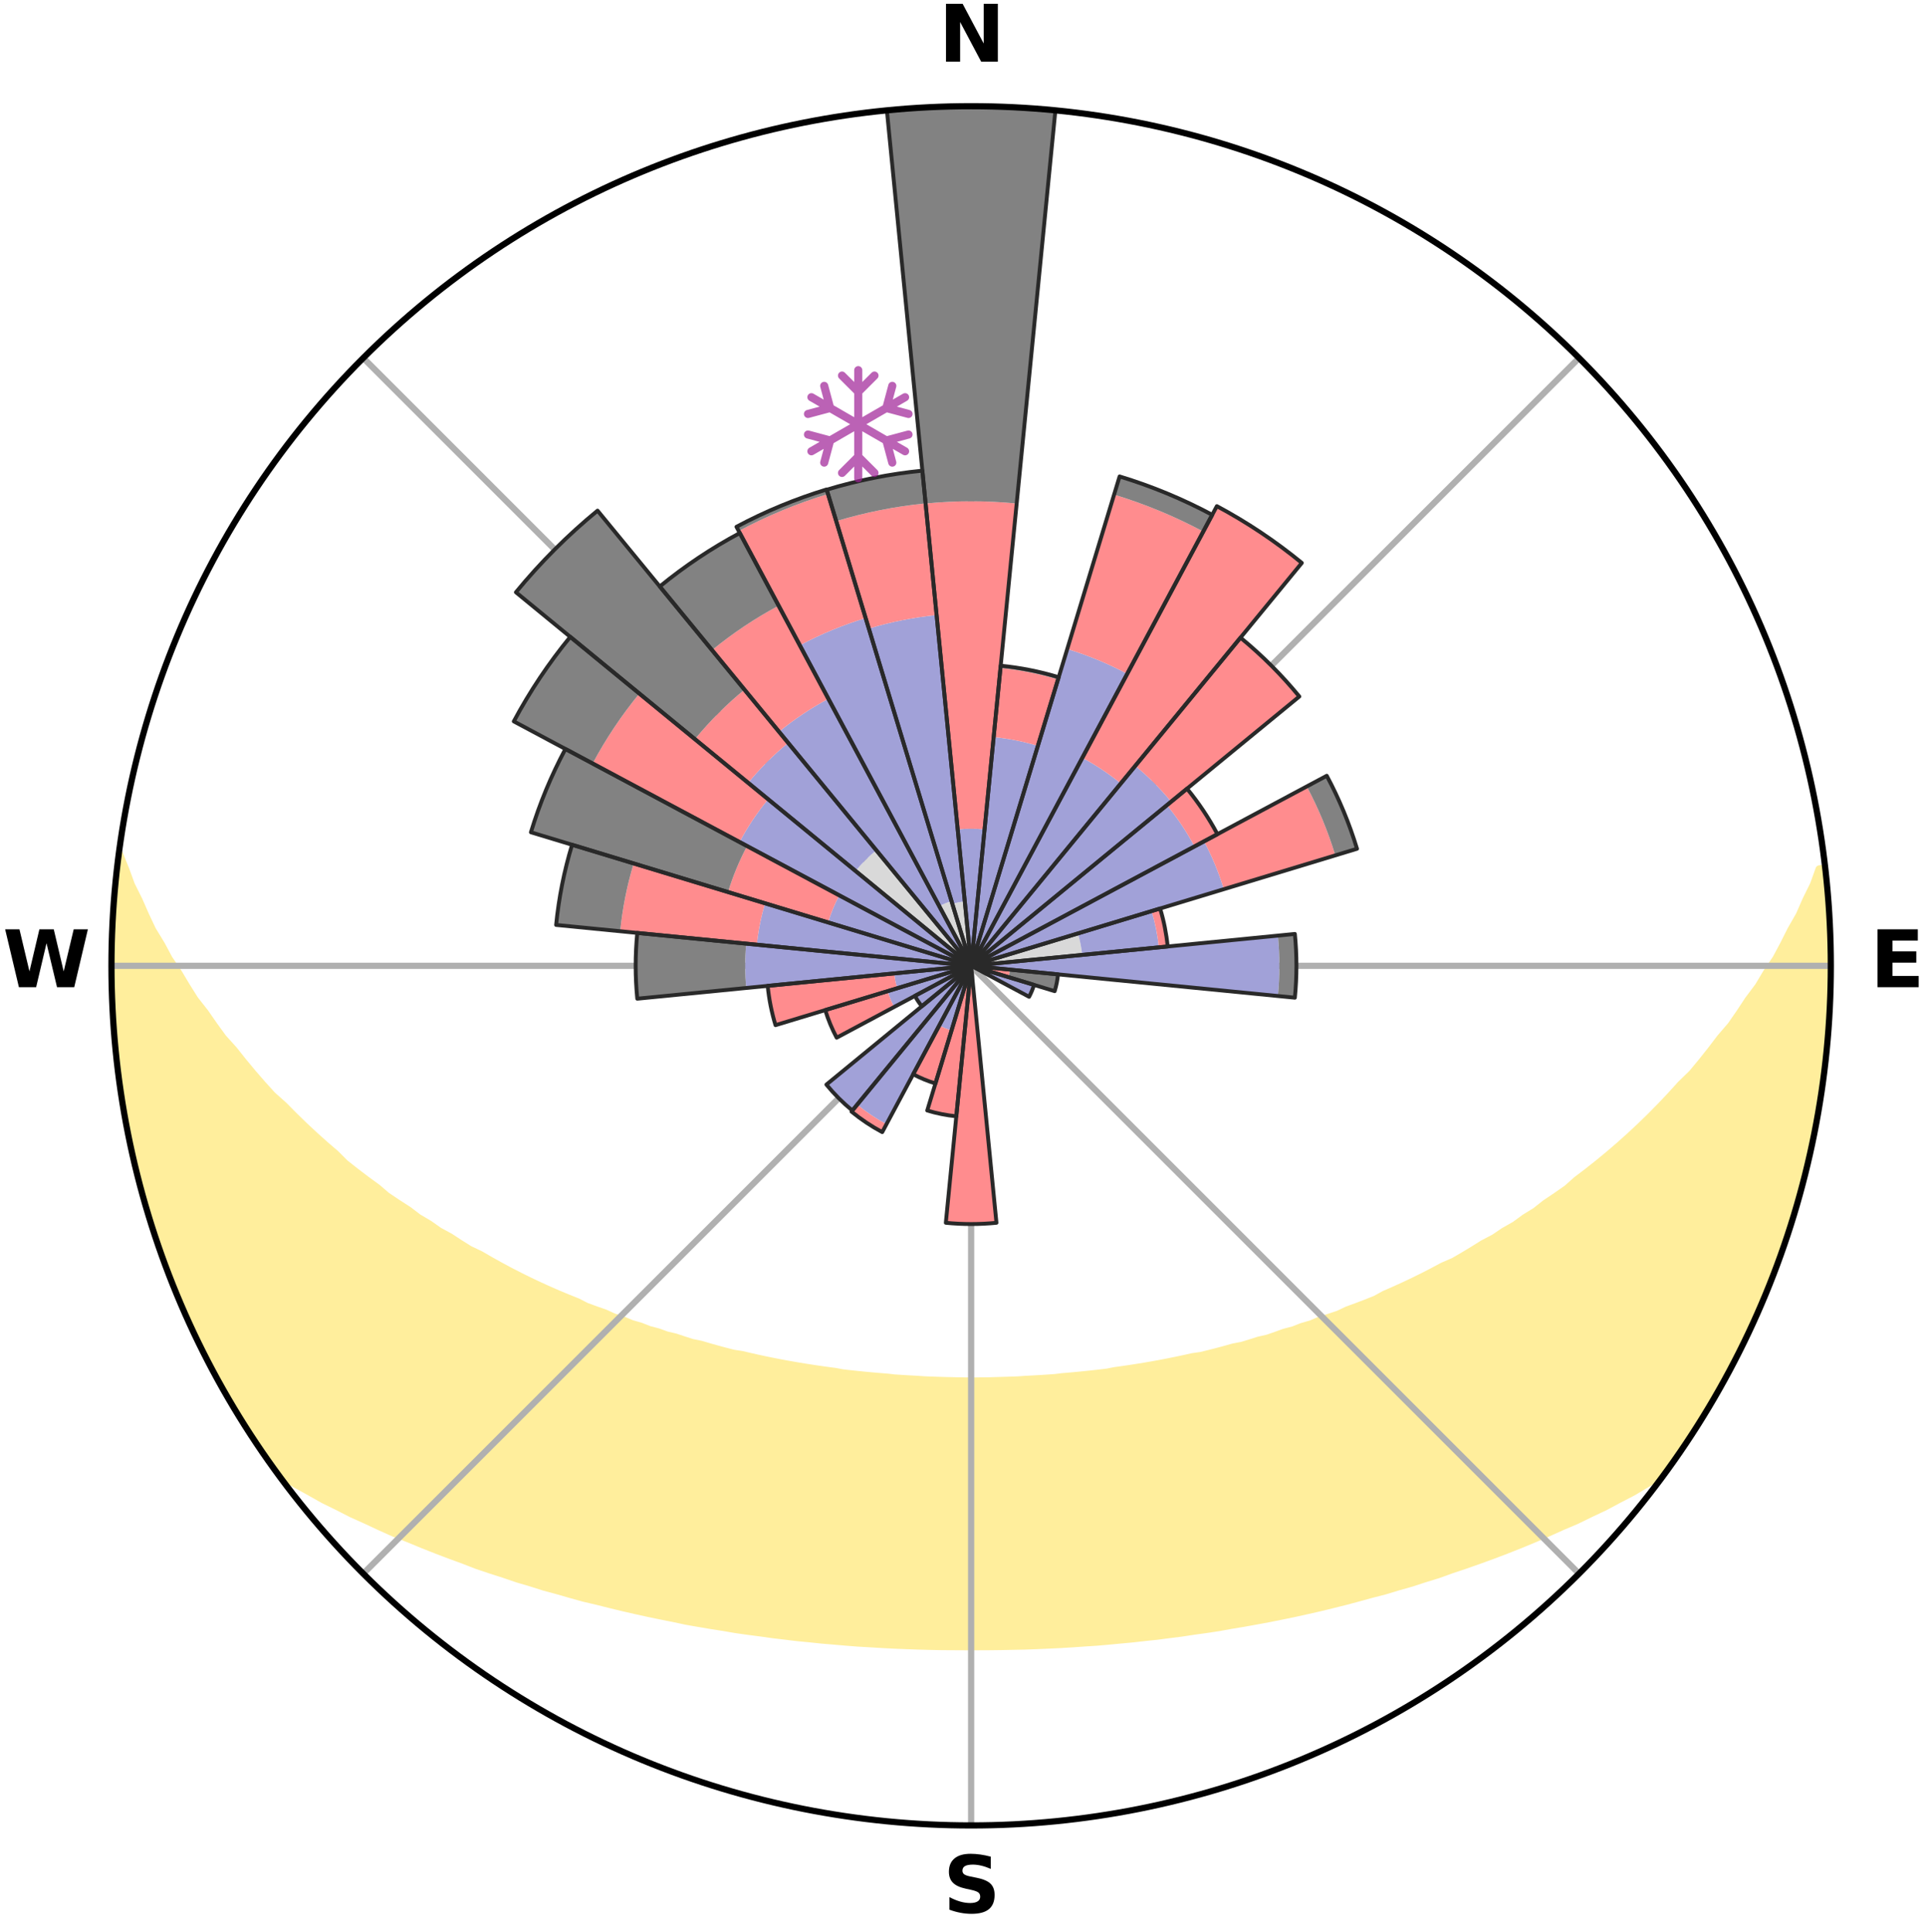 <?xml version="1.0" encoding="utf-8" standalone="no"?>
<!DOCTYPE svg PUBLIC "-//W3C//DTD SVG 1.1//EN"
  "http://www.w3.org/Graphics/SVG/1.1/DTD/svg11.dtd">
<svg xmlns:xlink="http://www.w3.org/1999/xlink" width="248.41pt" height="249.158pt" viewBox="0 0 248.41 249.158" xmlns="http://www.w3.org/2000/svg" version="1.1">
 <title>Ski Rose for Skigebiet Lackenhof - Ötscher</title>
 <defs>
  <style type="text/css">*{stroke-linejoin: round; stroke-linecap: butt}</style>
 </defs>
 <g id="figure_1">
  <g id="patch_1">
   <path d="M 0 249.158 
L 248.41 249.158 
L 248.41 0 
L 0 0 
z
" style="fill: #ffffff"/>
  </g>
  <g id="axes_1">
   <g id="patch_2">
    <path d="M 236.135 124.579 
C 236.135 110.018 233.267 95.599 227.695 82.147 
C 222.122 68.695 213.955 56.471 203.659 46.175 
C 193.363 35.879 181.139 27.711 167.687 22.139 
C 154.235 16.567 139.815 13.699 125.255 13.699 
C 110.694 13.699 96.275 16.567 82.823 22.139 
C 69.371 27.711 57.147 35.879 46.851 46.175 
C 36.555 56.471 28.387 68.695 22.815 82.147 
C 17.243 95.599 14.375 110.018 14.375 124.579 
C 14.375 139.14 17.243 153.559 22.815 167.011 
C 28.387 180.463 36.555 192.687 46.851 202.983 
C 57.147 213.279 69.371 221.447 82.823 227.019 
C 96.275 232.591 110.694 235.459 125.255 235.459 
C 139.815 235.459 154.235 232.591 167.687 227.019 
C 181.139 221.447 193.363 213.279 203.659 202.983 
C 213.955 192.687 222.122 180.463 227.695 167.011 
C 233.267 153.559 236.135 139.14 236.135 124.579 
M 125.255 124.579 
C 125.255 124.579 125.255 124.579 125.255 124.579 
C 125.255 124.579 125.255 124.579 125.255 124.579 
C 125.255 124.579 125.255 124.579 125.255 124.579 
C 125.255 124.579 125.255 124.579 125.255 124.579 
C 125.255 124.579 125.255 124.579 125.255 124.579 
C 125.255 124.579 125.255 124.579 125.255 124.579 
C 125.255 124.579 125.255 124.579 125.255 124.579 
C 125.255 124.579 125.255 124.579 125.255 124.579 
C 125.255 124.579 125.255 124.579 125.255 124.579 
C 125.255 124.579 125.255 124.579 125.255 124.579 
C 125.255 124.579 125.255 124.579 125.255 124.579 
C 125.255 124.579 125.255 124.579 125.255 124.579 
C 125.255 124.579 125.255 124.579 125.255 124.579 
C 125.255 124.579 125.255 124.579 125.255 124.579 
C 125.255 124.579 125.255 124.579 125.255 124.579 
C 125.255 124.579 125.255 124.579 125.255 124.579 
z
" style="fill: #ffffff"/>
   </g>
   <g id="PolyCollection_1">
    <defs>
     <path id="mccb7f68bc3" d="M 235.368 -137.125 
L 234.658 -137.044 
L 233.939 -135.044 
L 232.959 -133.056 
L 232.111 -131.115 
L 231.014 -129.197 
L 230.072 -127.324 
L 229.091 -125.485 
L 227.871 -123.684 
L 226.819 -121.92 
L 225.531 -120.201 
L 224.418 -118.514 
L 223.277 -116.865 
L 221.905 -115.273 
L 220.713 -113.703 
L 219.496 -112.172 
L 218.257 -110.68 
L 216.798 -109.26 
L 215.519 -107.85 
L 214.223 -106.478 
L 212.91 -105.146 
L 211.582 -103.854 
L 210.239 -102.601 
L 208.883 -101.387 
L 207.516 -100.212 
L 206.138 -99.077 
L 204.752 -97.98 
L 203.357 -96.921 
L 202.137 -95.834 
L 200.729 -94.849 
L 199.316 -93.902 
L 198.074 -92.917 
L 196.653 -92.041 
L 195.4 -91.121 
L 193.977 -90.316 
L 192.717 -89.46 
L 191.295 -88.722 
L 190.032 -87.93 
L 188.768 -87.167 
L 187.503 -86.434 
L 186.091 -85.822 
L 184.83 -85.147 
L 183.57 -84.5 
L 182.313 -83.88 
L 181.059 -83.286 
L 179.809 -82.719 
L 178.563 -82.176 
L 177.444 -81.558 
L 176.205 -81.063 
L 174.973 -80.593 
L 173.747 -80.144 
L 172.636 -79.616 
L 171.422 -79.211 
L 170.216 -78.827 
L 169.115 -78.36 
L 167.923 -78.015 
L 166.831 -77.586 
L 165.654 -77.278 
L 164.57 -76.885 
L 163.49 -76.511 
L 162.337 -76.252 
L 161.268 -75.911 
L 160.202 -75.585 
L 159.075 -75.371 
L 158.021 -75.075 
L 156.972 -74.793 
L 155.927 -74.526 
L 154.888 -74.272 
L 153.803 -74.12 
L 152.777 -73.89 
L 151.755 -73.673 
L 150.738 -73.467 
L 149.727 -73.272 
L 148.72 -73.089 
L 147.719 -72.915 
L 146.722 -72.752 
L 145.731 -72.598 
L 144.744 -72.453 
L 143.762 -72.317 
L 142.805 -72.128 
L 141.829 -72.012 
L 140.858 -71.903 
L 139.891 -71.801 
L 138.929 -71.707 
L 137.969 -71.619 
L 137.014 -71.538 
L 136.07 -71.423 
L 135.119 -71.357 
L 134.171 -71.297 
L 133.226 -71.243 
L 132.283 -71.194 
L 131.345 -71.127 
L 130.405 -71.092 
L 129.467 -71.062 
L 128.53 -71.036 
L 127.594 -71.007 
L 126.658 -70.995 
L 125.723 -70.987 
L 124.787 -70.987 
L 123.852 -70.997 
L 122.916 -71.018 
L 121.98 -71.04 
L 121.043 -71.067 
L 120.105 -71.099 
L 119.166 -71.136 
L 118.228 -71.203 
L 117.285 -71.254 
L 116.341 -71.31 
L 115.393 -71.371 
L 114.451 -71.477 
L 113.499 -71.554 
L 112.544 -71.636 
L 111.586 -71.725 
L 110.624 -71.821 
L 109.658 -71.924 
L 108.687 -72.034 
L 107.733 -72.213 
L 106.757 -72.342 
L 105.775 -72.479 
L 104.789 -72.625 
L 103.799 -72.78 
L 102.803 -72.944 
L 101.803 -73.118 
L 100.797 -73.303 
L 99.787 -73.498 
L 98.771 -73.705 
L 97.751 -73.923 
L 96.726 -74.154 
L 95.695 -74.397 
L 94.604 -74.562 
L 93.561 -74.83 
L 92.513 -75.112 
L 91.461 -75.409 
L 90.404 -75.72 
L 89.271 -75.95 
L 88.203 -76.292 
L 87.131 -76.651 
L 85.973 -76.926 
L 84.891 -77.319 
L 83.716 -77.628 
L 82.625 -78.057 
L 81.434 -78.402 
L 80.336 -78.869 
L 79.131 -79.254 
L 78.027 -79.761 
L 76.81 -80.187 
L 75.586 -80.636 
L 74.474 -81.208 
L 73.24 -81.702 
L 72.001 -82.219 
L 70.757 -82.761 
L 69.509 -83.329 
L 68.256 -83.922 
L 67.001 -84.542 
L 65.743 -85.189 
L 64.484 -85.864 
L 63.224 -86.567 
L 61.964 -87.298 
L 60.549 -87.97 
L 59.288 -88.762 
L 58.03 -89.584 
L 56.611 -90.354 
L 55.357 -91.239 
L 53.938 -92.078 
L 52.693 -93.028 
L 51.28 -93.938 
L 49.869 -94.884 
L 48.644 -95.935 
L 47.245 -96.954 
L 45.853 -98.012 
L 44.469 -99.107 
L 43.282 -100.298 
L 41.919 -101.468 
L 40.568 -102.678 
L 39.229 -103.926 
L 37.905 -105.214 
L 36.595 -106.541 
L 35.104 -107.871 
L 33.828 -109.279 
L 32.572 -110.727 
L 31.336 -112.214 
L 30.123 -113.74 
L 28.73 -115.285 
L 27.565 -116.891 
L 26.426 -118.534 
L 25.111 -120.207 
L 24.03 -121.928 
L 22.98 -123.687 
L 21.761 -125.482 
L 20.781 -127.315 
L 19.638 -129.19 
L 18.74 -131.094 
L 17.889 -133.029 
L 16.901 -135.012 
L 16.173 -137.007 
L 15.345 -139.049 
L 15.345 -139.049 
L 15.345 -139.049 
L 15.207 -137.117 
L 14.93 -135.202 
L 14.783 -133.273 
L 14.591 -131.348 
L 14.587 -129.411 
L 14.442 -127.481 
L 14.426 -125.546 
L 14.442 -123.612 
L 14.49 -121.679 
L 14.57 -119.746 
L 14.589 -117.81 
L 14.732 -115.881 
L 14.906 -113.954 
L 15.11 -112.03 
L 15.432 -110.121 
L 15.614 -108.193 
L 15.911 -106.281 
L 16.239 -104.374 
L 16.687 -102.491 
L 17.076 -100.596 
L 17.494 -98.708 
L 17.943 -96.826 
L 18.422 -94.952 
L 19.024 -93.112 
L 19.564 -91.255 
L 20.135 -89.406 
L 20.737 -87.567 
L 21.431 -85.761 
L 22.094 -83.943 
L 22.879 -82.173 
L 23.604 -80.38 
L 24.361 -78.599 
L 25.21 -76.86 
L 26.034 -75.11 
L 26.954 -73.407 
L 27.85 -71.692 
L 28.781 -69.997 
L 29.759 -68.328 
L 30.722 -66.65 
L 31.74 -65.003 
L 32.801 -63.385 
L 33.879 -61.778 
L 34.987 -60.192 
L 36.345 -58.789 
L 38.142 -57.735 
L 39.959 -56.732 
L 41.735 -55.731 
L 43.582 -54.824 
L 45.375 -53.907 
L 47.224 -53.077 
L 49.021 -52.236 
L 50.817 -51.429 
L 52.663 -50.71 
L 54.453 -49.97 
L 56.239 -49.261 
L 58.02 -48.583 
L 59.795 -47.935 
L 61.52 -47.263 
L 63.284 -46.671 
L 65.041 -46.107 
L 66.755 -45.521 
L 68.498 -45.009 
L 70.197 -44.469 
L 71.924 -44.004 
L 73.613 -43.518 
L 75.294 -43.05 
L 76.996 -42.652 
L 78.666 -42.233 
L 80.325 -41.829 
L 81.981 -41.451 
L 83.627 -41.087 
L 85.27 -40.748 
L 86.902 -40.422 
L 88.513 -40.078 
L 90.136 -39.794 
L 91.749 -39.52 
L 93.359 -39.269 
L 94.948 -38.996 
L 96.543 -38.77 
L 98.135 -38.565 
L 99.71 -38.341 
L 101.288 -38.157 
L 102.855 -37.965 
L 104.425 -37.816 
L 105.984 -37.652 
L 107.543 -37.521 
L 109.094 -37.385 
L 110.643 -37.264 
L 112.192 -37.176 
L 113.736 -37.081 
L 115.276 -37 
L 116.816 -36.938 
L 118.353 -36.882 
L 119.888 -36.839 
L 121.423 -36.808 
L 122.956 -36.798 
L 124.489 -36.79 
L 126.021 -36.789 
L 127.554 -36.796 
L 129.087 -36.815 
L 130.621 -36.846 
L 132.157 -36.877 
L 133.694 -36.933 
L 135.233 -37.002 
L 136.775 -37.075 
L 138.318 -37.168 
L 139.864 -37.276 
L 141.417 -37.375 
L 142.969 -37.51 
L 144.525 -37.659 
L 146.088 -37.803 
L 147.651 -37.981 
L 149.226 -38.143 
L 150.797 -38.351 
L 152.38 -38.549 
L 153.96 -38.789 
L 155.557 -39.009 
L 157.158 -39.251 
L 158.752 -39.541 
L 160.368 -39.808 
L 161.987 -40.1 
L 163.617 -40.401 
L 165.25 -40.728 
L 166.893 -41.065 
L 168.54 -41.43 
L 170.197 -41.806 
L 171.857 -42.211 
L 173.527 -42.629 
L 175.2 -43.076 
L 176.884 -43.538 
L 178.602 -43.98 
L 180.295 -44.496 
L 182.03 -44.984 
L 183.739 -45.543 
L 185.489 -46.081 
L 187.204 -46.699 
L 188.967 -47.29 
L 190.737 -47.91 
L 192.513 -48.558 
L 194.295 -49.235 
L 196.081 -49.944 
L 197.872 -50.684 
L 199.665 -51.456 
L 201.46 -52.263 
L 203.314 -53.051 
L 205.11 -53.929 
L 206.957 -54.799 
L 208.744 -55.756 
L 210.581 -56.707 
L 212.341 -57.755 
L 214.134 -58.812 
L 215.523 -60.191 
L 216.634 -61.776 
L 217.716 -63.381 
L 218.748 -65.018 
L 219.792 -66.647 
L 220.779 -68.311 
L 221.649 -70.042 
L 222.582 -71.735 
L 223.603 -73.382 
L 224.408 -75.143 
L 225.324 -76.849 
L 226.139 -78.603 
L 226.867 -80.397 
L 227.639 -82.17 
L 228.363 -83.964 
L 229.104 -85.752 
L 229.727 -87.584 
L 230.303 -89.43 
L 230.993 -91.24 
L 231.478 -93.114 
L 232.081 -94.954 
L 232.477 -96.85 
L 232.97 -98.719 
L 233.451 -100.593 
L 233.89 -102.477 
L 234.274 -104.374 
L 234.473 -106.302 
L 234.783 -108.21 
L 235.063 -110.123 
L 235.304 -112.041 
L 235.506 -113.963 
L 235.674 -115.889 
L 235.804 -117.818 
L 235.897 -119.748 
L 235.954 -121.68 
L 235.982 -123.613 
L 235.968 -125.545 
L 236.096 -127.482 
L 236.021 -129.415 
L 235.905 -131.347 
L 235.756 -133.276 
L 235.581 -135.202 
L 235.368 -137.125 
z
" style="stroke: #ffee9c"/>
    </defs>
    <g clip-path="url(#p3f936730d7)">
     <use xlink:href="#mccb7f68bc3" x="0" y="249.158" style="fill: #ffee9c; stroke: #ffee9c"/>
    </g>
   </g>
   <g id="matplotlib.axis_1">
    <g id="xtick_1">
     <g id="line2d_1">
      <path d="M 125.255 124.579 
L 125.255 13.699 
" clip-path="url(#p3f936730d7)" style="fill: none; stroke: #b0b0b0; stroke-width: 0.8; stroke-linecap: square"/>
     </g>
     <g id="text_1">
      <!-- N -->
      <g transform="translate(121.07 7.958) scale(0.1 -0.1)">
       <defs>
        <path id="DejaVuSans-Bold-4e" d="M 588 4666 
L 1931 4666 
L 3628 1466 
L 3628 4666 
L 4769 4666 
L 4769 0 
L 3425 0 
L 1728 3200 
L 1728 0 
L 588 0 
L 588 4666 
z
" transform="scale(0.016)"/>
       </defs>
       <use xlink:href="#DejaVuSans-Bold-4e"/>
      </g>
     </g>
    </g>
    <g id="xtick_2">
     <g id="line2d_2">
      <path d="M 125.255 124.579 
L 203.659 46.175 
" clip-path="url(#p3f936730d7)" style="fill: none; stroke: #b0b0b0; stroke-width: 0.8; stroke-linecap: square"/>
     </g>
    </g>
    <g id="xtick_3">
     <g id="line2d_3">
      <path d="M 125.255 124.579 
L 236.135 124.579 
" clip-path="url(#p3f936730d7)" style="fill: none; stroke: #b0b0b0; stroke-width: 0.8; stroke-linecap: square"/>
     </g>
     <g id="text_2">
      <!-- E -->
      <g transform="translate(241.219 127.338) scale(0.1 -0.1)">
       <defs>
        <path id="DejaVuSans-Bold-45" d="M 588 4666 
L 3834 4666 
L 3834 3756 
L 1791 3756 
L 1791 2888 
L 3713 2888 
L 3713 1978 
L 1791 1978 
L 1791 909 
L 3903 909 
L 3903 0 
L 588 0 
L 588 4666 
z
" transform="scale(0.016)"/>
       </defs>
       <use xlink:href="#DejaVuSans-Bold-45"/>
      </g>
     </g>
    </g>
    <g id="xtick_4">
     <g id="line2d_4">
      <path d="M 125.255 124.579 
L 203.659 202.983 
" clip-path="url(#p3f936730d7)" style="fill: none; stroke: #b0b0b0; stroke-width: 0.8; stroke-linecap: square"/>
     </g>
    </g>
    <g id="xtick_5">
     <g id="line2d_5">
      <path d="M 125.255 124.579 
L 125.255 235.459 
" clip-path="url(#p3f936730d7)" style="fill: none; stroke: #b0b0b0; stroke-width: 0.8; stroke-linecap: square"/>
     </g>
     <g id="text_3">
      <!-- S -->
      <g transform="translate(121.654 246.718) scale(0.1 -0.1)">
       <defs>
        <path id="DejaVuSans-Bold-53" d="M 3834 4519 
L 3834 3531 
Q 3450 3703 3084 3790 
Q 2719 3878 2394 3878 
Q 1963 3878 1756 3759 
Q 1550 3641 1550 3391 
Q 1550 3203 1689 3098 
Q 1828 2994 2194 2919 
L 2706 2816 
Q 3484 2659 3812 2340 
Q 4141 2022 4141 1434 
Q 4141 663 3683 286 
Q 3225 -91 2284 -91 
Q 1841 -91 1394 -6 
Q 947 78 500 244 
L 500 1259 
Q 947 1022 1364 901 
Q 1781 781 2169 781 
Q 2563 781 2772 912 
Q 2981 1044 2981 1288 
Q 2981 1506 2839 1625 
Q 2697 1744 2272 1838 
L 1806 1941 
Q 1106 2091 782 2419 
Q 459 2747 459 3303 
Q 459 4000 909 4375 
Q 1359 4750 2203 4750 
Q 2588 4750 2994 4692 
Q 3400 4634 3834 4519 
z
" transform="scale(0.016)"/>
       </defs>
       <use xlink:href="#DejaVuSans-Bold-53"/>
      </g>
     </g>
    </g>
    <g id="xtick_6">
     <g id="line2d_6">
      <path d="M 125.255 124.579 
L 46.851 202.983 
" clip-path="url(#p3f936730d7)" style="fill: none; stroke: #b0b0b0; stroke-width: 0.8; stroke-linecap: square"/>
     </g>
    </g>
    <g id="xtick_7">
     <g id="line2d_7">
      <path d="M 125.255 124.579 
L 14.375 124.579 
" clip-path="url(#p3f936730d7)" style="fill: none; stroke: #b0b0b0; stroke-width: 0.8; stroke-linecap: square"/>
     </g>
     <g id="text_4">
      <!-- W -->
      <g transform="translate(0.36 127.338) scale(0.1 -0.1)">
       <defs>
        <path id="DejaVuSans-Bold-57" d="M 191 4666 
L 1344 4666 
L 2150 1275 
L 2950 4666 
L 4109 4666 
L 4909 1275 
L 5716 4666 
L 6859 4666 
L 5759 0 
L 4372 0 
L 3525 3547 
L 2688 0 
L 1300 0 
L 191 4666 
z
" transform="scale(0.016)"/>
       </defs>
       <use xlink:href="#DejaVuSans-Bold-57"/>
      </g>
     </g>
    </g>
    <g id="xtick_8">
     <g id="line2d_8">
      <path d="M 125.255 124.579 
L 46.851 46.175 
" clip-path="url(#p3f936730d7)" style="fill: none; stroke: #b0b0b0; stroke-width: 0.8; stroke-linecap: square"/>
     </g>
    </g>
   </g>
   <g id="matplotlib.axis_2"/>
   <g id="patch_3">
    <path d="M 125.255 124.579 
C 125.255 124.579 125.255 124.579 125.255 124.579 
C 125.255 124.579 125.255 124.579 125.255 124.579 
L 125.255 124.579 
C 125.255 124.579 125.255 124.579 125.255 124.579 
C 125.255 124.579 125.255 124.579 125.255 124.579 
z
" clip-path="url(#p3f936730d7)" style="fill: #d9d9d9"/>
   </g>
   <g id="patch_4">
    <path d="M 125.255 124.579 
C 125.255 124.579 125.255 124.579 125.255 124.579 
C 125.255 124.579 125.255 124.579 125.255 124.579 
L 125.255 124.579 
C 125.255 124.579 125.255 124.579 125.255 124.579 
C 125.255 124.579 125.255 124.579 125.255 124.579 
z
" clip-path="url(#p3f936730d7)" style="fill: #d9d9d9"/>
   </g>
   <g id="patch_5">
    <path d="M 125.255 124.579 
C 125.255 124.579 125.255 124.579 125.255 124.579 
C 125.255 124.579 125.255 124.579 125.255 124.579 
L 125.255 124.579 
C 125.255 124.579 125.255 124.579 125.255 124.579 
C 125.255 124.579 125.255 124.579 125.255 124.579 
z
" clip-path="url(#p3f936730d7)" style="fill: #d9d9d9"/>
   </g>
   <g id="patch_6">
    <path d="M 125.255 124.579 
C 125.255 124.579 125.255 124.579 125.255 124.579 
C 125.255 124.579 125.255 124.579 125.255 124.579 
L 125.255 124.579 
C 125.255 124.579 125.255 124.579 125.255 124.579 
C 125.255 124.579 125.255 124.579 125.255 124.579 
z
" clip-path="url(#p3f936730d7)" style="fill: #d9d9d9"/>
   </g>
   <g id="patch_7">
    <path d="M 125.255 124.579 
C 125.255 124.579 125.255 124.579 125.255 124.579 
C 125.255 124.579 125.255 124.579 125.255 124.579 
L 125.255 124.579 
C 125.255 124.579 125.255 124.579 125.255 124.579 
C 125.255 124.579 125.255 124.579 125.255 124.579 
z
" clip-path="url(#p3f936730d7)" style="fill: #d9d9d9"/>
   </g>
   <g id="patch_8">
    <path d="M 125.255 124.579 
C 125.255 124.579 125.255 124.579 125.255 124.579 
C 125.255 124.579 125.255 124.579 125.255 124.579 
L 125.255 124.579 
C 125.255 124.579 125.255 124.579 125.255 124.579 
C 125.255 124.579 125.255 124.579 125.255 124.579 
z
" clip-path="url(#p3f936730d7)" style="fill: #d9d9d9"/>
   </g>
   <g id="patch_9">
    <path d="M 125.255 124.579 
C 125.255 124.579 125.255 124.579 125.255 124.579 
C 125.255 124.579 125.255 124.579 125.255 124.579 
L 125.255 124.579 
C 125.255 124.579 125.255 124.579 125.255 124.579 
C 125.255 124.579 125.255 124.579 125.255 124.579 
z
" clip-path="url(#p3f936730d7)" style="fill: #d9d9d9"/>
   </g>
   <g id="patch_10">
    <path d="M 125.255 124.579 
C 125.255 124.579 125.255 124.579 125.255 124.579 
C 125.255 124.579 125.255 124.579 125.255 124.579 
L 139.576 123.169 
C 139.53 122.7 139.461 122.234 139.369 121.772 
C 139.277 121.31 139.163 120.852 139.026 120.402 
z
" clip-path="url(#p3f936730d7)" style="fill: #d9d9d9"/>
   </g>
   <g id="patch_11">
    <path d="M 125.255 124.579 
C 125.255 124.579 125.255 124.579 125.255 124.579 
C 125.255 124.579 125.255 124.579 125.255 124.579 
L 125.255 124.579 
C 125.255 124.579 125.255 124.579 125.255 124.579 
C 125.255 124.579 125.255 124.579 125.255 124.579 
z
" clip-path="url(#p3f936730d7)" style="fill: #d9d9d9"/>
   </g>
   <g id="patch_12">
    <path d="M 125.255 124.579 
C 125.255 124.579 125.255 124.579 125.255 124.579 
C 125.255 124.579 125.255 124.579 125.255 124.579 
L 125.255 124.579 
C 125.255 124.579 125.255 124.579 125.255 124.579 
C 125.255 124.579 125.255 124.579 125.255 124.579 
z
" clip-path="url(#p3f936730d7)" style="fill: #d9d9d9"/>
   </g>
   <g id="patch_13">
    <path d="M 125.255 124.579 
C 125.255 124.579 125.255 124.579 125.255 124.579 
C 125.255 124.579 125.255 124.579 125.255 124.579 
L 125.255 124.579 
C 125.255 124.579 125.255 124.579 125.255 124.579 
C 125.255 124.579 125.255 124.579 125.255 124.579 
z
" clip-path="url(#p3f936730d7)" style="fill: #d9d9d9"/>
   </g>
   <g id="patch_14">
    <path d="M 125.255 124.579 
C 125.255 124.579 125.255 124.579 125.255 124.579 
C 125.255 124.579 125.255 124.579 125.255 124.579 
L 125.255 124.579 
C 125.255 124.579 125.255 124.579 125.255 124.579 
C 125.255 124.579 125.255 124.579 125.255 124.579 
z
" clip-path="url(#p3f936730d7)" style="fill: #d9d9d9"/>
   </g>
   <g id="patch_15">
    <path d="M 125.255 124.579 
C 125.255 124.579 125.255 124.579 125.255 124.579 
C 125.255 124.579 125.255 124.579 125.255 124.579 
L 125.255 124.579 
C 125.255 124.579 125.255 124.579 125.255 124.579 
C 125.255 124.579 125.255 124.579 125.255 124.579 
z
" clip-path="url(#p3f936730d7)" style="fill: #d9d9d9"/>
   </g>
   <g id="patch_16">
    <path d="M 125.255 124.579 
C 125.255 124.579 125.255 124.579 125.255 124.579 
C 125.255 124.579 125.255 124.579 125.255 124.579 
L 125.255 124.579 
C 125.255 124.579 125.255 124.579 125.255 124.579 
C 125.255 124.579 125.255 124.579 125.255 124.579 
z
" clip-path="url(#p3f936730d7)" style="fill: #d9d9d9"/>
   </g>
   <g id="patch_17">
    <path d="M 125.255 124.579 
C 125.255 124.579 125.255 124.579 125.255 124.579 
C 125.255 124.579 125.255 124.579 125.255 124.579 
L 125.255 124.579 
C 125.255 124.579 125.255 124.579 125.255 124.579 
C 125.255 124.579 125.255 124.579 125.255 124.579 
z
" clip-path="url(#p3f936730d7)" style="fill: #d9d9d9"/>
   </g>
   <g id="patch_18">
    <path d="M 125.255 124.579 
C 125.255 124.579 125.255 124.579 125.255 124.579 
C 125.255 124.579 125.255 124.579 125.255 124.579 
L 125.255 124.579 
C 125.255 124.579 125.255 124.579 125.255 124.579 
C 125.255 124.579 125.255 124.579 125.255 124.579 
z
" clip-path="url(#p3f936730d7)" style="fill: #d9d9d9"/>
   </g>
   <g id="patch_19">
    <path d="M 125.255 124.579 
C 125.255 124.579 125.255 124.579 125.255 124.579 
C 125.255 124.579 125.255 124.579 125.255 124.579 
L 125.255 124.579 
C 125.255 124.579 125.255 124.579 125.255 124.579 
C 125.255 124.579 125.255 124.579 125.255 124.579 
z
" clip-path="url(#p3f936730d7)" style="fill: #d9d9d9"/>
   </g>
   <g id="patch_20">
    <path d="M 125.255 124.579 
C 125.255 124.579 125.255 124.579 125.255 124.579 
C 125.255 124.579 125.255 124.579 125.255 124.579 
L 125.255 124.579 
C 125.255 124.579 125.255 124.579 125.255 124.579 
C 125.255 124.579 125.255 124.579 125.255 124.579 
z
" clip-path="url(#p3f936730d7)" style="fill: #d9d9d9"/>
   </g>
   <g id="patch_21">
    <path d="M 125.255 124.579 
C 125.255 124.579 125.255 124.579 125.255 124.579 
C 125.255 124.579 125.255 124.579 125.255 124.579 
L 125.255 124.579 
C 125.255 124.579 125.255 124.579 125.255 124.579 
C 125.255 124.579 125.255 124.579 125.255 124.579 
z
" clip-path="url(#p3f936730d7)" style="fill: #d9d9d9"/>
   </g>
   <g id="patch_22">
    <path d="M 125.255 124.579 
C 125.255 124.579 125.255 124.579 125.255 124.579 
C 125.255 124.579 125.255 124.579 125.255 124.579 
L 125.255 124.579 
C 125.255 124.579 125.255 124.579 125.255 124.579 
C 125.255 124.579 125.255 124.579 125.255 124.579 
z
" clip-path="url(#p3f936730d7)" style="fill: #d9d9d9"/>
   </g>
   <g id="patch_23">
    <path d="M 125.255 124.579 
C 125.255 124.579 125.255 124.579 125.255 124.579 
C 125.255 124.579 125.255 124.579 125.255 124.579 
L 125.255 124.579 
C 125.255 124.579 125.255 124.579 125.255 124.579 
C 125.255 124.579 125.255 124.579 125.255 124.579 
z
" clip-path="url(#p3f936730d7)" style="fill: #d9d9d9"/>
   </g>
   <g id="patch_24">
    <path d="M 125.255 124.579 
C 125.255 124.579 125.255 124.579 125.255 124.579 
C 125.255 124.579 125.255 124.579 125.255 124.579 
L 125.255 124.579 
C 125.255 124.579 125.255 124.579 125.255 124.579 
C 125.255 124.579 125.255 124.579 125.255 124.579 
z
" clip-path="url(#p3f936730d7)" style="fill: #d9d9d9"/>
   </g>
   <g id="patch_25">
    <path d="M 125.255 124.579 
C 125.255 124.579 125.255 124.579 125.255 124.579 
C 125.255 124.579 125.255 124.579 125.255 124.579 
L 125.255 124.579 
C 125.255 124.579 125.255 124.579 125.255 124.579 
C 125.255 124.579 125.255 124.579 125.255 124.579 
z
" clip-path="url(#p3f936730d7)" style="fill: #d9d9d9"/>
   </g>
   <g id="patch_26">
    <path d="M 125.255 124.579 
C 125.255 124.579 125.255 124.579 125.255 124.579 
C 125.255 124.579 125.255 124.579 125.255 124.579 
L 125.255 124.579 
C 125.255 124.579 125.255 124.579 125.255 124.579 
C 125.255 124.579 125.255 124.579 125.255 124.579 
z
" clip-path="url(#p3f936730d7)" style="fill: #d9d9d9"/>
   </g>
   <g id="patch_27">
    <path d="M 125.255 124.579 
C 125.255 124.579 125.255 124.579 125.255 124.579 
C 125.255 124.579 125.255 124.579 125.255 124.579 
L 125.255 124.579 
C 125.255 124.579 125.255 124.579 125.255 124.579 
C 125.255 124.579 125.255 124.579 125.255 124.579 
z
" clip-path="url(#p3f936730d7)" style="fill: #d9d9d9"/>
   </g>
   <g id="patch_28">
    <path d="M 125.255 124.579 
C 125.255 124.579 125.255 124.579 125.255 124.579 
C 125.255 124.579 125.255 124.579 125.255 124.579 
L 125.255 124.579 
C 125.255 124.579 125.255 124.579 125.255 124.579 
C 125.255 124.579 125.255 124.579 125.255 124.579 
z
" clip-path="url(#p3f936730d7)" style="fill: #d9d9d9"/>
   </g>
   <g id="patch_29">
    <path d="M 125.255 124.579 
C 125.255 124.579 125.255 124.579 125.255 124.579 
C 125.255 124.579 125.255 124.579 125.255 124.579 
L 125.255 124.579 
C 125.255 124.579 125.255 124.579 125.255 124.579 
C 125.255 124.579 125.255 124.579 125.255 124.579 
z
" clip-path="url(#p3f936730d7)" style="fill: #d9d9d9"/>
   </g>
   <g id="patch_30">
    <path d="M 125.255 124.579 
C 125.255 124.579 125.255 124.579 125.255 124.579 
C 125.255 124.579 125.255 124.579 125.255 124.579 
L 125.255 124.579 
C 125.255 124.579 125.255 124.579 125.255 124.579 
C 125.255 124.579 125.255 124.579 125.255 124.579 
z
" clip-path="url(#p3f936730d7)" style="fill: #d9d9d9"/>
   </g>
   <g id="patch_31">
    <path d="M 125.255 124.579 
C 125.255 124.579 125.255 124.579 125.255 124.579 
C 125.255 124.579 125.255 124.579 125.255 124.579 
L 113.02 109.671 
C 112.533 110.072 112.065 110.496 111.618 110.942 
C 111.172 111.389 110.748 111.857 110.347 112.345 
z
" clip-path="url(#p3f936730d7)" style="fill: #d9d9d9"/>
   </g>
   <g id="patch_32">
    <path d="M 125.255 124.579 
C 125.255 124.579 125.255 124.579 125.255 124.579 
C 125.255 124.579 125.255 124.579 125.255 124.579 
L 125.255 124.579 
C 125.255 124.579 125.255 124.579 125.255 124.579 
C 125.255 124.579 125.255 124.579 125.255 124.579 
z
" clip-path="url(#p3f936730d7)" style="fill: #d9d9d9"/>
   </g>
   <g id="patch_33">
    <path d="M 125.255 124.579 
C 125.255 124.579 125.255 124.579 125.255 124.579 
C 125.255 124.579 125.255 124.579 125.255 124.579 
L 122.723 116.233 
C 122.45 116.315 122.181 116.412 121.917 116.521 
C 121.653 116.63 121.395 116.752 121.143 116.887 
z
" clip-path="url(#p3f936730d7)" style="fill: #d9d9d9"/>
   </g>
   <g id="patch_34">
    <path d="M 125.255 124.579 
C 125.255 124.579 125.255 124.579 125.255 124.579 
C 125.255 124.579 125.255 124.579 125.255 124.579 
L 124.436 116.269 
C 124.164 116.295 123.894 116.335 123.626 116.389 
C 123.358 116.442 123.092 116.509 122.831 116.588 
z
" clip-path="url(#p3f936730d7)" style="fill: #d9d9d9"/>
   </g>
   <g id="patch_35">
    <path d="M 125.255 124.579 
C 125.255 124.579 125.255 124.579 125.255 124.579 
C 125.255 124.579 125.255 124.579 125.255 124.579 
L 126.988 106.98 
C 126.412 106.923 125.834 106.894 125.255 106.894 
C 124.676 106.894 124.098 106.923 123.521 106.98 
z
" clip-path="url(#p3f936730d7)" style="fill: #a1a1d8"/>
   </g>
   <g id="patch_36">
    <path d="M 125.255 124.579 
C 125.255 124.579 125.255 124.579 125.255 124.579 
C 125.255 124.579 125.255 124.579 125.255 124.579 
L 133.862 96.207 
C 132.933 95.925 131.991 95.689 131.039 95.5 
C 130.087 95.31 129.127 95.168 128.161 95.073 
z
" clip-path="url(#p3f936730d7)" style="fill: #a1a1d8"/>
   </g>
   <g id="patch_37">
    <path d="M 125.255 124.579 
C 125.255 124.579 125.255 124.579 125.255 124.579 
C 125.255 124.579 125.255 124.579 125.255 124.579 
L 145.386 86.917 
C 144.153 86.258 142.888 85.66 141.597 85.125 
C 140.306 84.591 138.989 84.119 137.651 83.714 
z
" clip-path="url(#p3f936730d7)" style="fill: #a1a1d8"/>
   </g>
   <g id="patch_38">
    <path d="M 125.255 124.579 
C 125.255 124.579 125.255 124.579 125.255 124.579 
C 125.255 124.579 125.255 124.579 125.255 124.579 
L 144.555 101.062 
C 143.785 100.43 142.985 99.836 142.157 99.283 
C 141.329 98.73 140.474 98.218 139.596 97.748 
z
" clip-path="url(#p3f936730d7)" style="fill: #a1a1d8"/>
   </g>
   <g id="patch_39">
    <path d="M 125.255 124.579 
C 125.255 124.579 125.255 124.579 125.255 124.579 
C 125.255 124.579 125.255 124.579 125.255 124.579 
L 151.051 103.409 
C 150.358 102.564 149.624 101.754 148.852 100.982 
C 148.079 100.21 147.27 99.476 146.425 98.783 
z
" clip-path="url(#p3f936730d7)" style="fill: #a1a1d8"/>
   </g>
   <g id="patch_40">
    <path d="M 125.255 124.579 
C 125.255 124.579 125.255 124.579 125.255 124.579 
C 125.255 124.579 125.255 124.579 125.255 124.579 
L 154.065 109.18 
C 153.561 108.237 153.011 107.319 152.417 106.43 
C 151.823 105.541 151.185 104.682 150.507 103.855 
z
" clip-path="url(#p3f936730d7)" style="fill: #a1a1d8"/>
   </g>
   <g id="patch_41">
    <path d="M 125.255 124.579 
C 125.255 124.579 125.255 124.579 125.255 124.579 
C 125.255 124.579 125.255 124.579 125.255 124.579 
L 157.849 114.692 
C 157.525 113.625 157.149 112.575 156.723 111.545 
C 156.296 110.515 155.819 109.506 155.294 108.523 
z
" clip-path="url(#p3f936730d7)" style="fill: #a1a1d8"/>
   </g>
   <g id="patch_42">
    <path d="M 139.026 120.402 
C 139.163 120.852 139.277 121.31 139.369 121.772 
C 139.461 122.234 139.53 122.7 139.576 123.169 
L 149.462 122.195 
C 149.384 121.402 149.267 120.614 149.112 119.834 
C 148.957 119.053 148.763 118.28 148.532 117.518 
z
" clip-path="url(#p3f936730d7)" style="fill: #a1a1d8"/>
   </g>
   <g id="patch_43">
    <path d="M 125.255 124.579 
C 125.255 124.579 125.255 124.579 125.255 124.579 
C 125.255 124.579 125.255 124.579 125.255 124.579 
L 164.821 128.476 
C 164.948 127.181 165.012 125.88 165.012 124.579 
C 165.012 123.278 164.948 121.977 164.821 120.682 
z
" clip-path="url(#p3f936730d7)" style="fill: #a1a1d8"/>
   </g>
   <g id="patch_44">
    <path d="M 125.255 124.579 
C 125.255 124.579 125.255 124.579 125.255 124.579 
C 125.255 124.579 125.255 124.579 125.255 124.579 
L 125.255 124.579 
C 125.255 124.579 125.255 124.579 125.255 124.579 
C 125.255 124.579 125.255 124.579 125.255 124.579 
z
" clip-path="url(#p3f936730d7)" style="fill: #a1a1d8"/>
   </g>
   <g id="patch_45">
    <path d="M 125.255 124.579 
C 125.255 124.579 125.255 124.579 125.255 124.579 
C 125.255 124.579 125.255 124.579 125.255 124.579 
L 132.73 128.575 
C 132.861 128.33 132.98 128.079 133.086 127.823 
C 133.192 127.566 133.286 127.305 133.366 127.04 
z
" clip-path="url(#p3f936730d7)" style="fill: #a1a1d8"/>
   </g>
   <g id="patch_46">
    <path d="M 125.255 124.579 
C 125.255 124.579 125.255 124.579 125.255 124.579 
C 125.255 124.579 125.255 124.579 125.255 124.579 
L 125.255 124.579 
C 125.255 124.579 125.255 124.579 125.255 124.579 
C 125.255 124.579 125.255 124.579 125.255 124.579 
z
" clip-path="url(#p3f936730d7)" style="fill: #a1a1d8"/>
   </g>
   <g id="patch_47">
    <path d="M 125.255 124.579 
C 125.255 124.579 125.255 124.579 125.255 124.579 
C 125.255 124.579 125.255 124.579 125.255 124.579 
L 125.255 124.579 
C 125.255 124.579 125.255 124.579 125.255 124.579 
C 125.255 124.579 125.255 124.579 125.255 124.579 
z
" clip-path="url(#p3f936730d7)" style="fill: #a1a1d8"/>
   </g>
   <g id="patch_48">
    <path d="M 125.255 124.579 
C 125.255 124.579 125.255 124.579 125.255 124.579 
C 125.255 124.579 125.255 124.579 125.255 124.579 
L 125.255 124.579 
C 125.255 124.579 125.255 124.579 125.255 124.579 
C 125.255 124.579 125.255 124.579 125.255 124.579 
z
" clip-path="url(#p3f936730d7)" style="fill: #a1a1d8"/>
   </g>
   <g id="patch_49">
    <path d="M 125.255 124.579 
C 125.255 124.579 125.255 124.579 125.255 124.579 
C 125.255 124.579 125.255 124.579 125.255 124.579 
L 125.255 124.579 
C 125.255 124.579 125.255 124.579 125.255 124.579 
C 125.255 124.579 125.255 124.579 125.255 124.579 
z
" clip-path="url(#p3f936730d7)" style="fill: #a1a1d8"/>
   </g>
   <g id="patch_50">
    <path d="M 125.255 124.579 
C 125.255 124.579 125.255 124.579 125.255 124.579 
C 125.255 124.579 125.255 124.579 125.255 124.579 
L 125.255 124.579 
C 125.255 124.579 125.255 124.579 125.255 124.579 
C 125.255 124.579 125.255 124.579 125.255 124.579 
z
" clip-path="url(#p3f936730d7)" style="fill: #a1a1d8"/>
   </g>
   <g id="patch_51">
    <path d="M 125.255 124.579 
C 125.255 124.579 125.255 124.579 125.255 124.579 
C 125.255 124.579 125.255 124.579 125.255 124.579 
L 125.255 124.579 
C 125.255 124.579 125.255 124.579 125.255 124.579 
C 125.255 124.579 125.255 124.579 125.255 124.579 
z
" clip-path="url(#p3f936730d7)" style="fill: #a1a1d8"/>
   </g>
   <g id="patch_52">
    <path d="M 125.255 124.579 
C 125.255 124.579 125.255 124.579 125.255 124.579 
C 125.255 124.579 125.255 124.579 125.255 124.579 
L 125.255 124.579 
C 125.255 124.579 125.255 124.579 125.255 124.579 
C 125.255 124.579 125.255 124.579 125.255 124.579 
z
" clip-path="url(#p3f936730d7)" style="fill: #a1a1d8"/>
   </g>
   <g id="patch_53">
    <path d="M 125.255 124.579 
C 125.255 124.579 125.255 124.579 125.255 124.579 
C 125.255 124.579 125.255 124.579 125.255 124.579 
L 121.143 132.271 
C 121.395 132.406 121.653 132.528 121.917 132.637 
C 122.181 132.746 122.45 132.843 122.723 132.926 
z
" clip-path="url(#p3f936730d7)" style="fill: #a1a1d8"/>
   </g>
   <g id="patch_54">
    <path d="M 125.255 124.579 
C 125.255 124.579 125.255 124.579 125.255 124.579 
C 125.255 124.579 125.255 124.579 125.255 124.579 
L 110.557 142.488 
C 111.144 142.969 111.753 143.421 112.384 143.842 
C 113.014 144.264 113.665 144.654 114.334 145.011 
z
" clip-path="url(#p3f936730d7)" style="fill: #a1a1d8"/>
   </g>
   <g id="patch_55">
    <path d="M 125.255 124.579 
C 125.255 124.579 125.255 124.579 125.255 124.579 
C 125.255 124.579 125.255 124.579 125.255 124.579 
L 106.586 139.9 
C 107.088 140.511 107.619 141.097 108.178 141.656 
C 108.737 142.215 109.323 142.746 109.934 143.247 
z
" clip-path="url(#p3f936730d7)" style="fill: #a1a1d8"/>
   </g>
   <g id="patch_56">
    <path d="M 125.255 124.579 
C 125.255 124.579 125.255 124.579 125.255 124.579 
C 125.255 124.579 125.255 124.579 125.255 124.579 
L 118.003 128.455 
C 118.13 128.693 118.268 128.924 118.417 129.148 
C 118.567 129.371 118.727 129.588 118.898 129.796 
z
" clip-path="url(#p3f936730d7)" style="fill: #a1a1d8"/>
   </g>
   <g id="patch_57">
    <path d="M 125.255 124.579 
C 125.255 124.579 125.255 124.579 125.255 124.579 
C 125.255 124.579 125.255 124.579 125.255 124.579 
L 114.48 127.848 
C 114.587 128.2 114.711 128.548 114.852 128.888 
C 114.993 129.229 115.151 129.562 115.324 129.887 
z
" clip-path="url(#p3f936730d7)" style="fill: #a1a1d8"/>
   </g>
   <g id="patch_58">
    <path d="M 125.255 124.579 
C 125.255 124.579 125.255 124.579 125.255 124.579 
C 125.255 124.579 125.255 124.579 125.255 124.579 
L 115.337 125.556 
C 115.369 125.881 115.417 126.203 115.48 126.523 
C 115.544 126.843 115.623 127.16 115.718 127.472 
z
" clip-path="url(#p3f936730d7)" style="fill: #a1a1d8"/>
   </g>
   <g id="patch_59">
    <path d="M 125.255 124.579 
C 125.255 124.579 125.255 124.579 125.255 124.579 
C 125.255 124.579 125.255 124.579 125.255 124.579 
L 96.249 121.722 
C 96.156 122.672 96.109 123.625 96.109 124.579 
C 96.109 125.533 96.156 126.486 96.249 127.436 
z
" clip-path="url(#p3f936730d7)" style="fill: #a1a1d8"/>
   </g>
   <g id="patch_60">
    <path d="M 125.255 124.579 
C 125.255 124.579 125.255 124.579 125.255 124.579 
C 125.255 124.579 125.255 124.579 125.255 124.579 
L 98.678 116.517 
C 98.414 117.387 98.193 118.269 98.016 119.161 
C 97.839 120.053 97.705 120.952 97.616 121.857 
z
" clip-path="url(#p3f936730d7)" style="fill: #a1a1d8"/>
   </g>
   <g id="patch_61">
    <path d="M 125.255 124.579 
C 125.255 124.579 125.255 124.579 125.255 124.579 
C 125.255 124.579 125.255 124.579 125.255 124.579 
L 108.247 115.488 
C 107.949 116.045 107.679 116.616 107.438 117.199 
C 107.196 117.782 106.983 118.377 106.8 118.981 
z
" clip-path="url(#p3f936730d7)" style="fill: #a1a1d8"/>
   </g>
   <g id="patch_62">
    <path d="M 125.255 124.579 
C 125.255 124.579 125.255 124.579 125.255 124.579 
C 125.255 124.579 125.255 124.579 125.255 124.579 
L 99.07 103.09 
C 98.367 103.947 97.706 104.838 97.09 105.76 
C 96.474 106.682 95.903 107.633 95.381 108.611 
z
" clip-path="url(#p3f936730d7)" style="fill: #a1a1d8"/>
   </g>
   <g id="patch_63">
    <path d="M 110.347 112.345 
C 110.748 111.857 111.172 111.389 111.618 110.942 
C 112.065 110.496 112.533 110.072 113.02 109.671 
L 101.653 95.82 
C 100.712 96.593 99.809 97.411 98.948 98.272 
C 98.087 99.133 97.268 100.036 96.496 100.977 
z
" clip-path="url(#p3f936730d7)" style="fill: #a1a1d8"/>
   </g>
   <g id="patch_64">
    <path d="M 125.255 124.579 
C 125.255 124.579 125.255 124.579 125.255 124.579 
C 125.255 124.579 125.255 124.579 125.255 124.579 
L 106.842 90.131 
C 105.714 90.734 104.617 91.391 103.554 92.102 
C 102.491 92.812 101.464 93.574 100.475 94.385 
z
" clip-path="url(#p3f936730d7)" style="fill: #a1a1d8"/>
   </g>
   <g id="patch_65">
    <path d="M 121.143 116.887 
C 121.395 116.752 121.653 116.63 121.917 116.521 
C 122.181 116.412 122.45 116.315 122.723 116.233 
L 111.646 79.718 
C 110.178 80.164 108.732 80.681 107.315 81.268 
C 105.897 81.855 104.509 82.512 103.156 83.235 
z
" clip-path="url(#p3f936730d7)" style="fill: #a1a1d8"/>
   </g>
   <g id="patch_66">
    <path d="M 122.831 116.588 
C 123.092 116.509 123.358 116.442 123.626 116.389 
C 123.894 116.335 124.164 116.295 124.436 116.269 
L 120.799 79.337 
C 119.318 79.483 117.845 79.702 116.386 79.992 
C 114.927 80.282 113.482 80.644 112.058 81.076 
z
" clip-path="url(#p3f936730d7)" style="fill: #a1a1d8"/>
   </g>
   <g id="patch_67">
    <path d="M 123.521 106.98 
C 124.098 106.923 124.676 106.894 125.255 106.894 
C 125.834 106.894 126.412 106.923 126.988 106.98 
L 131.128 64.949 
C 129.176 64.757 127.216 64.66 125.255 64.66 
C 123.294 64.66 121.334 64.757 119.382 64.949 
z
" clip-path="url(#p3f936730d7)" style="fill: #ff8c8e"/>
   </g>
   <g id="patch_68">
    <path d="M 128.161 95.073 
C 129.127 95.168 130.087 95.31 131.039 95.5 
C 131.991 95.689 132.933 95.925 133.862 96.207 
L 136.459 87.643 
C 135.25 87.277 134.024 86.97 132.785 86.723 
C 131.546 86.477 130.295 86.291 129.038 86.167 
z
" clip-path="url(#p3f936730d7)" style="fill: #ff8c8e"/>
   </g>
   <g id="patch_69">
    <path d="M 137.651 83.714 
C 138.989 84.119 140.306 84.591 141.597 85.125 
C 142.888 85.66 144.153 86.258 145.386 86.917 
L 155.195 68.565 
C 153.362 67.585 151.481 66.695 149.561 65.9 
C 147.64 65.104 145.681 64.403 143.692 63.8 
z
" clip-path="url(#p3f936730d7)" style="fill: #ff8c8e"/>
   </g>
   <g id="patch_70">
    <path d="M 139.596 97.748 
C 140.474 98.218 141.329 98.73 142.157 99.283 
C 142.985 99.836 143.785 100.43 144.555 101.062 
L 167.906 72.609 
C 166.205 71.213 164.436 69.901 162.607 68.678 
C 160.777 67.456 158.888 66.324 156.947 65.286 
z
" clip-path="url(#p3f936730d7)" style="fill: #ff8c8e"/>
   </g>
   <g id="patch_71">
    <path d="M 146.425 98.783 
C 147.27 99.476 148.079 100.21 148.852 100.982 
C 149.624 101.754 150.358 102.564 151.051 103.409 
L 167.584 89.84 
C 166.447 88.455 165.243 87.126 163.975 85.858 
C 162.708 84.591 161.379 83.387 159.994 82.25 
z
" clip-path="url(#p3f936730d7)" style="fill: #ff8c8e"/>
   </g>
   <g id="patch_72">
    <path d="M 150.507 103.855 
C 151.185 104.682 151.823 105.541 152.417 106.43 
C 153.011 107.319 153.561 108.237 154.065 109.18 
L 157.022 107.599 
C 156.466 106.559 155.86 105.547 155.205 104.567 
C 154.55 103.587 153.847 102.639 153.099 101.728 
z
" clip-path="url(#p3f936730d7)" style="fill: #ff8c8e"/>
   </g>
   <g id="patch_73">
    <path d="M 155.294 108.523 
C 155.819 109.506 156.296 110.515 156.723 111.545 
C 157.149 112.575 157.525 113.625 157.849 114.692 
L 172.223 110.331 
C 171.757 108.794 171.215 107.281 170.6 105.796 
C 169.986 104.312 169.298 102.859 168.541 101.442 
z
" clip-path="url(#p3f936730d7)" style="fill: #ff8c8e"/>
   </g>
   <g id="patch_74">
    <path d="M 148.532 117.518 
C 148.763 118.28 148.957 119.053 149.112 119.834 
C 149.267 120.614 149.384 121.402 149.462 122.195 
L 150.603 122.083 
C 150.521 121.253 150.398 120.428 150.236 119.61 
C 150.073 118.792 149.87 117.983 149.628 117.185 
z
" clip-path="url(#p3f936730d7)" style="fill: #ff8c8e"/>
   </g>
   <g id="patch_75">
    <path d="M 164.821 120.682 
C 164.948 121.977 165.012 123.278 165.012 124.579 
C 165.012 125.88 164.948 127.181 164.821 128.476 
L 164.821 128.476 
C 164.948 127.181 165.012 125.88 165.012 124.579 
C 165.012 123.278 164.948 121.977 164.821 120.682 
z
" clip-path="url(#p3f936730d7)" style="fill: #ff8c8e"/>
   </g>
   <g id="patch_76">
    <path d="M 125.255 124.579 
C 125.255 124.579 125.255 124.579 125.255 124.579 
C 125.255 124.579 125.255 124.579 125.255 124.579 
L 130.074 126.041 
C 130.122 125.883 130.162 125.723 130.194 125.561 
C 130.226 125.4 130.25 125.237 130.266 125.073 
z
" clip-path="url(#p3f936730d7)" style="fill: #ff8c8e"/>
   </g>
   <g id="patch_77">
    <path d="M 133.366 127.04 
C 133.286 127.305 133.192 127.566 133.086 127.823 
C 132.98 128.079 132.861 128.33 132.73 128.575 
L 132.73 128.575 
C 132.861 128.33 132.98 128.079 133.086 127.823 
C 133.192 127.566 133.286 127.305 133.366 127.04 
z
" clip-path="url(#p3f936730d7)" style="fill: #ff8c8e"/>
   </g>
   <g id="patch_78">
    <path d="M 125.255 124.579 
C 125.255 124.579 125.255 124.579 125.255 124.579 
C 125.255 124.579 125.255 124.579 125.255 124.579 
L 125.255 124.579 
C 125.255 124.579 125.255 124.579 125.255 124.579 
C 125.255 124.579 125.255 124.579 125.255 124.579 
z
" clip-path="url(#p3f936730d7)" style="fill: #ff8c8e"/>
   </g>
   <g id="patch_79">
    <path d="M 125.255 124.579 
C 125.255 124.579 125.255 124.579 125.255 124.579 
C 125.255 124.579 125.255 124.579 125.255 124.579 
L 125.255 124.579 
C 125.255 124.579 125.255 124.579 125.255 124.579 
C 125.255 124.579 125.255 124.579 125.255 124.579 
z
" clip-path="url(#p3f936730d7)" style="fill: #ff8c8e"/>
   </g>
   <g id="patch_80">
    <path d="M 125.255 124.579 
C 125.255 124.579 125.255 124.579 125.255 124.579 
C 125.255 124.579 125.255 124.579 125.255 124.579 
L 125.255 124.579 
C 125.255 124.579 125.255 124.579 125.255 124.579 
C 125.255 124.579 125.255 124.579 125.255 124.579 
z
" clip-path="url(#p3f936730d7)" style="fill: #ff8c8e"/>
   </g>
   <g id="patch_81">
    <path d="M 125.255 124.579 
C 125.255 124.579 125.255 124.579 125.255 124.579 
C 125.255 124.579 125.255 124.579 125.255 124.579 
L 125.255 124.579 
C 125.255 124.579 125.255 124.579 125.255 124.579 
C 125.255 124.579 125.255 124.579 125.255 124.579 
z
" clip-path="url(#p3f936730d7)" style="fill: #ff8c8e"/>
   </g>
   <g id="patch_82">
    <path d="M 125.255 124.579 
C 125.255 124.579 125.255 124.579 125.255 124.579 
C 125.255 124.579 125.255 124.579 125.255 124.579 
L 125.255 124.579 
C 125.255 124.579 125.255 124.579 125.255 124.579 
C 125.255 124.579 125.255 124.579 125.255 124.579 
z
" clip-path="url(#p3f936730d7)" style="fill: #ff8c8e"/>
   </g>
   <g id="patch_83">
    <path d="M 125.255 124.579 
C 125.255 124.579 125.255 124.579 125.255 124.579 
C 125.255 124.579 125.255 124.579 125.255 124.579 
L 121.99 157.726 
C 123.075 157.833 124.165 157.887 125.255 157.887 
C 126.345 157.887 127.435 157.833 128.52 157.726 
z
" clip-path="url(#p3f936730d7)" style="fill: #ff8c8e"/>
   </g>
   <g id="patch_84">
    <path d="M 125.255 124.579 
C 125.255 124.579 125.255 124.579 125.255 124.579 
C 125.255 124.579 125.255 124.579 125.255 124.579 
L 119.593 143.242 
C 120.204 143.428 120.824 143.583 121.45 143.707 
C 122.076 143.832 122.708 143.926 123.343 143.988 
z
" clip-path="url(#p3f936730d7)" style="fill: #ff8c8e"/>
   </g>
   <g id="patch_85">
    <path d="M 122.723 132.926 
C 122.45 132.843 122.181 132.746 121.917 132.637 
C 121.653 132.528 121.395 132.406 121.143 132.271 
L 117.78 138.564 
C 118.237 138.809 118.707 139.031 119.186 139.23 
C 119.666 139.428 120.155 139.603 120.652 139.754 
z
" clip-path="url(#p3f936730d7)" style="fill: #ff8c8e"/>
   </g>
   <g id="patch_86">
    <path d="M 114.334 145.011 
C 113.665 144.654 113.014 144.264 112.384 143.842 
C 111.753 143.421 111.144 142.969 110.557 142.488 
L 109.823 143.382 
C 110.439 143.887 111.079 144.362 111.741 144.804 
C 112.403 145.247 113.086 145.656 113.788 146.031 
z
" clip-path="url(#p3f936730d7)" style="fill: #ff8c8e"/>
   </g>
   <g id="patch_87">
    <path d="M 109.934 143.247 
C 109.323 142.746 108.737 142.215 108.178 141.656 
C 107.619 141.097 107.088 140.511 106.586 139.9 
L 106.586 139.9 
C 107.088 140.511 107.619 141.097 108.178 141.656 
C 108.737 142.215 109.323 142.746 109.934 143.247 
z
" clip-path="url(#p3f936730d7)" style="fill: #ff8c8e"/>
   </g>
   <g id="patch_88">
    <path d="M 118.898 129.796 
C 118.727 129.588 118.567 129.371 118.417 129.148 
C 118.268 128.924 118.13 128.693 118.003 128.455 
L 118.003 128.455 
C 118.13 128.693 118.268 128.924 118.417 129.148 
C 118.567 129.371 118.727 129.588 118.898 129.796 
z
" clip-path="url(#p3f936730d7)" style="fill: #ff8c8e"/>
   </g>
   <g id="patch_89">
    <path d="M 115.324 129.887 
C 115.151 129.562 114.993 129.229 114.852 128.888 
C 114.711 128.548 114.587 128.2 114.48 127.848 
L 106.437 130.287 
C 106.624 130.903 106.841 131.51 107.087 132.104 
C 107.333 132.699 107.609 133.281 107.912 133.849 
z
" clip-path="url(#p3f936730d7)" style="fill: #ff8c8e"/>
   </g>
   <g id="patch_90">
    <path d="M 115.718 127.472 
C 115.623 127.16 115.544 126.843 115.48 126.523 
C 115.417 126.203 115.369 125.881 115.337 125.556 
L 99.015 127.164 
C 99.099 128.022 99.226 128.877 99.394 129.723 
C 99.563 130.57 99.772 131.407 100.023 132.233 
z
" clip-path="url(#p3f936730d7)" style="fill: #ff8c8e"/>
   </g>
   <g id="patch_91">
    <path d="M 96.249 127.436 
C 96.156 126.486 96.109 125.533 96.109 124.579 
C 96.109 123.625 96.156 122.672 96.249 121.722 
L 96.249 121.722 
C 96.156 122.672 96.109 123.625 96.109 124.579 
C 96.109 125.533 96.156 126.486 96.249 127.436 
z
" clip-path="url(#p3f936730d7)" style="fill: #ff8c8e"/>
   </g>
   <g id="patch_92">
    <path d="M 97.616 121.857 
C 97.705 120.952 97.839 120.053 98.016 119.161 
C 98.193 118.269 98.414 117.387 98.678 116.517 
L 81.729 111.376 
C 81.297 112.8 80.935 114.245 80.645 115.706 
C 80.354 117.166 80.136 118.639 79.99 120.121 
z
" clip-path="url(#p3f936730d7)" style="fill: #ff8c8e"/>
   </g>
   <g id="patch_93">
    <path d="M 106.8 118.981 
C 106.983 118.377 107.196 117.782 107.438 117.199 
C 107.679 116.616 107.949 116.045 108.247 115.488 
L 96.359 109.134 
C 95.854 110.08 95.395 111.05 94.985 112.041 
C 94.574 113.032 94.213 114.042 93.902 115.068 
z
" clip-path="url(#p3f936730d7)" style="fill: #ff8c8e"/>
   </g>
   <g id="patch_94">
    <path d="M 95.381 108.611 
C 95.903 107.633 96.474 106.682 97.09 105.76 
C 97.706 104.838 98.367 103.947 99.07 103.09 
L 82.465 89.463 
C 81.316 90.863 80.236 92.319 79.23 93.826 
C 78.223 95.332 77.291 96.887 76.437 98.485 
z
" clip-path="url(#p3f936730d7)" style="fill: #ff8c8e"/>
   </g>
   <g id="patch_95">
    <path d="M 96.496 100.977 
C 97.268 100.036 98.087 99.133 98.948 98.272 
C 99.809 97.411 100.712 96.593 101.653 95.82 
L 96.02 88.956 
C 94.854 89.913 93.735 90.926 92.669 91.993 
C 91.602 93.059 90.588 94.178 89.631 95.344 
z
" clip-path="url(#p3f936730d7)" style="fill: #ff8c8e"/>
   </g>
   <g id="patch_96">
    <path d="M 100.475 94.385 
C 101.464 93.574 102.491 92.812 103.554 92.102 
C 104.617 91.391 105.714 90.734 106.842 90.131 
L 100.424 78.124 
C 98.904 78.937 97.424 79.824 95.991 80.782 
C 94.557 81.74 93.171 82.768 91.839 83.861 
z
" clip-path="url(#p3f936730d7)" style="fill: #ff8c8e"/>
   </g>
   <g id="patch_97">
    <path d="M 103.156 83.235 
C 104.509 82.512 105.897 81.855 107.315 81.268 
C 108.732 80.681 110.178 80.164 111.646 79.718 
L 106.794 63.72 
C 104.802 64.325 102.84 65.026 100.917 65.823 
C 98.994 66.62 97.111 67.51 95.275 68.491 
z
" clip-path="url(#p3f936730d7)" style="fill: #ff8c8e"/>
   </g>
   <g id="patch_98">
    <path d="M 112.058 81.076 
C 113.482 80.644 114.927 80.282 116.386 79.992 
C 117.845 79.702 119.318 79.483 120.799 79.337 
L 119.38 64.931 
C 117.428 65.124 115.486 65.412 113.562 65.794 
C 111.638 66.177 109.734 66.654 107.856 67.223 
z
" clip-path="url(#p3f936730d7)" style="fill: #ff8c8e"/>
   </g>
   <g id="patch_99">
    <path d="M 119.382 64.949 
C 121.334 64.757 123.294 64.66 125.255 64.66 
C 127.216 64.66 129.176 64.757 131.128 64.949 
L 136.123 14.233 
C 132.511 13.877 128.884 13.699 125.255 13.699 
C 121.626 13.699 117.998 13.877 114.387 14.233 
z
" clip-path="url(#p3f936730d7)" style="fill: #828282"/>
   </g>
   <g id="patch_100">
    <path d="M 129.038 86.167 
C 130.295 86.291 131.546 86.477 132.785 86.723 
C 134.024 86.97 135.25 87.277 136.459 87.643 
L 136.546 87.356 
C 135.328 86.987 134.092 86.677 132.843 86.429 
C 131.595 86.18 130.335 85.994 129.067 85.869 
z
" clip-path="url(#p3f936730d7)" style="fill: #828282"/>
   </g>
   <g id="patch_101">
    <path d="M 143.692 63.8 
C 145.681 64.403 147.64 65.104 149.561 65.9 
C 151.481 66.695 153.362 67.585 155.195 68.565 
L 156.349 66.406 
C 154.445 65.388 152.492 64.464 150.497 63.638 
C 148.503 62.812 146.469 62.084 144.403 61.457 
z
" clip-path="url(#p3f936730d7)" style="fill: #828282"/>
   </g>
   <g id="patch_102">
    <path d="M 156.947 65.286 
C 158.888 66.324 160.777 67.456 162.607 68.678 
C 164.436 69.901 166.205 71.213 167.906 72.609 
L 167.906 72.609 
C 166.205 71.213 164.436 69.901 162.607 68.678 
C 160.777 67.456 158.888 66.324 156.947 65.286 
z
" clip-path="url(#p3f936730d7)" style="fill: #828282"/>
   </g>
   <g id="patch_103">
    <path d="M 159.994 82.25 
C 161.379 83.387 162.708 84.591 163.975 85.858 
C 165.243 87.126 166.447 88.455 167.584 89.84 
L 167.584 89.84 
C 166.447 88.455 165.243 87.126 163.975 85.858 
C 162.708 84.591 161.379 83.387 159.994 82.25 
z
" clip-path="url(#p3f936730d7)" style="fill: #828282"/>
   </g>
   <g id="patch_104">
    <path d="M 153.099 101.728 
C 153.847 102.639 154.55 103.587 155.205 104.567 
C 155.86 105.547 156.466 106.559 157.022 107.599 
L 157.022 107.599 
C 156.466 106.559 155.86 105.547 155.205 104.567 
C 154.55 103.587 153.847 102.639 153.099 101.728 
z
" clip-path="url(#p3f936730d7)" style="fill: #828282"/>
   </g>
   <g id="patch_105">
    <path d="M 168.541 101.442 
C 169.298 102.859 169.986 104.312 170.6 105.796 
C 171.215 107.281 171.757 108.794 172.223 110.331 
L 175.024 109.482 
C 174.529 107.853 173.956 106.249 173.304 104.676 
C 172.653 103.104 171.924 101.564 171.122 100.063 
z
" clip-path="url(#p3f936730d7)" style="fill: #828282"/>
   </g>
   <g id="patch_106">
    <path d="M 149.628 117.185 
C 149.87 117.983 150.073 118.792 150.236 119.61 
C 150.398 120.428 150.521 121.253 150.603 122.083 
L 150.603 122.083 
C 150.521 121.253 150.398 120.428 150.236 119.61 
C 150.073 118.792 149.87 117.983 149.628 117.185 
z
" clip-path="url(#p3f936730d7)" style="fill: #828282"/>
   </g>
   <g id="patch_107">
    <path d="M 164.821 120.682 
C 164.948 121.977 165.012 123.278 165.012 124.579 
C 165.012 125.88 164.948 127.181 164.821 128.476 
L 167.008 128.691 
C 167.143 127.325 167.21 125.952 167.21 124.579 
C 167.21 123.206 167.143 121.833 167.008 120.467 
z
" clip-path="url(#p3f936730d7)" style="fill: #828282"/>
   </g>
   <g id="patch_108">
    <path d="M 130.266 125.073 
C 130.25 125.237 130.226 125.4 130.194 125.561 
C 130.162 125.723 130.122 125.883 130.074 126.041 
L 136.03 127.848 
C 136.137 127.495 136.227 127.137 136.299 126.776 
C 136.37 126.414 136.425 126.05 136.461 125.683 
z
" clip-path="url(#p3f936730d7)" style="fill: #828282"/>
   </g>
   <g id="patch_109">
    <path d="M 133.366 127.04 
C 133.286 127.305 133.192 127.566 133.086 127.823 
C 132.98 128.079 132.861 128.33 132.73 128.575 
L 132.73 128.575 
C 132.861 128.33 132.98 128.079 133.086 127.823 
C 133.192 127.566 133.286 127.305 133.366 127.04 
z
" clip-path="url(#p3f936730d7)" style="fill: #828282"/>
   </g>
   <g id="patch_110">
    <path d="M 125.255 124.579 
C 125.255 124.579 125.255 124.579 125.255 124.579 
C 125.255 124.579 125.255 124.579 125.255 124.579 
L 125.255 124.579 
C 125.255 124.579 125.255 124.579 125.255 124.579 
C 125.255 124.579 125.255 124.579 125.255 124.579 
z
" clip-path="url(#p3f936730d7)" style="fill: #828282"/>
   </g>
   <g id="patch_111">
    <path d="M 125.255 124.579 
C 125.255 124.579 125.255 124.579 125.255 124.579 
C 125.255 124.579 125.255 124.579 125.255 124.579 
L 125.255 124.579 
C 125.255 124.579 125.255 124.579 125.255 124.579 
C 125.255 124.579 125.255 124.579 125.255 124.579 
z
" clip-path="url(#p3f936730d7)" style="fill: #828282"/>
   </g>
   <g id="patch_112">
    <path d="M 125.255 124.579 
C 125.255 124.579 125.255 124.579 125.255 124.579 
C 125.255 124.579 125.255 124.579 125.255 124.579 
L 125.255 124.579 
C 125.255 124.579 125.255 124.579 125.255 124.579 
C 125.255 124.579 125.255 124.579 125.255 124.579 
z
" clip-path="url(#p3f936730d7)" style="fill: #828282"/>
   </g>
   <g id="patch_113">
    <path d="M 125.255 124.579 
C 125.255 124.579 125.255 124.579 125.255 124.579 
C 125.255 124.579 125.255 124.579 125.255 124.579 
L 125.255 124.579 
C 125.255 124.579 125.255 124.579 125.255 124.579 
C 125.255 124.579 125.255 124.579 125.255 124.579 
z
" clip-path="url(#p3f936730d7)" style="fill: #828282"/>
   </g>
   <g id="patch_114">
    <path d="M 125.255 124.579 
C 125.255 124.579 125.255 124.579 125.255 124.579 
C 125.255 124.579 125.255 124.579 125.255 124.579 
L 125.255 124.579 
C 125.255 124.579 125.255 124.579 125.255 124.579 
C 125.255 124.579 125.255 124.579 125.255 124.579 
z
" clip-path="url(#p3f936730d7)" style="fill: #828282"/>
   </g>
   <g id="patch_115">
    <path d="M 128.52 157.726 
C 127.435 157.833 126.345 157.887 125.255 157.887 
C 124.165 157.887 123.075 157.833 121.99 157.726 
L 121.99 157.726 
C 123.075 157.833 124.165 157.887 125.255 157.887 
C 126.345 157.887 127.435 157.833 128.52 157.726 
z
" clip-path="url(#p3f936730d7)" style="fill: #828282"/>
   </g>
   <g id="patch_116">
    <path d="M 123.343 143.988 
C 122.708 143.926 122.076 143.832 121.45 143.707 
C 120.824 143.583 120.204 143.428 119.593 143.242 
L 119.593 143.242 
C 120.204 143.428 120.824 143.583 121.45 143.707 
C 122.076 143.832 122.708 143.926 123.343 143.988 
z
" clip-path="url(#p3f936730d7)" style="fill: #828282"/>
   </g>
   <g id="patch_117">
    <path d="M 120.652 139.754 
C 120.155 139.603 119.666 139.428 119.186 139.23 
C 118.707 139.031 118.237 138.809 117.78 138.564 
L 117.78 138.564 
C 118.237 138.809 118.707 139.031 119.186 139.23 
C 119.666 139.428 120.155 139.603 120.652 139.754 
z
" clip-path="url(#p3f936730d7)" style="fill: #828282"/>
   </g>
   <g id="patch_118">
    <path d="M 113.788 146.031 
C 113.086 145.656 112.403 145.247 111.741 144.804 
C 111.079 144.362 110.439 143.887 109.823 143.382 
L 109.823 143.382 
C 110.439 143.887 111.079 144.362 111.741 144.804 
C 112.403 145.247 113.086 145.656 113.788 146.031 
z
" clip-path="url(#p3f936730d7)" style="fill: #828282"/>
   </g>
   <g id="patch_119">
    <path d="M 109.934 143.247 
C 109.323 142.746 108.737 142.215 108.178 141.656 
C 107.619 141.097 107.088 140.511 106.586 139.9 
L 106.586 139.9 
C 107.088 140.511 107.619 141.097 108.178 141.656 
C 108.737 142.215 109.323 142.746 109.934 143.247 
z
" clip-path="url(#p3f936730d7)" style="fill: #828282"/>
   </g>
   <g id="patch_120">
    <path d="M 118.898 129.796 
C 118.727 129.588 118.567 129.371 118.417 129.148 
C 118.268 128.924 118.13 128.693 118.003 128.455 
L 118.003 128.455 
C 118.13 128.693 118.268 128.924 118.417 129.148 
C 118.567 129.371 118.727 129.588 118.898 129.796 
z
" clip-path="url(#p3f936730d7)" style="fill: #828282"/>
   </g>
   <g id="patch_121">
    <path d="M 107.912 133.849 
C 107.609 133.281 107.333 132.699 107.087 132.104 
C 106.841 131.51 106.624 130.903 106.437 130.287 
L 106.437 130.287 
C 106.624 130.903 106.841 131.51 107.087 132.104 
C 107.333 132.699 107.609 133.281 107.912 133.849 
z
" clip-path="url(#p3f936730d7)" style="fill: #828282"/>
   </g>
   <g id="patch_122">
    <path d="M 100.023 132.233 
C 99.772 131.407 99.563 130.57 99.394 129.723 
C 99.226 128.877 99.099 128.022 99.015 127.164 
L 99.015 127.164 
C 99.099 128.022 99.226 128.877 99.394 129.723 
C 99.563 130.57 99.772 131.407 100.023 132.233 
z
" clip-path="url(#p3f936730d7)" style="fill: #828282"/>
   </g>
   <g id="patch_123">
    <path d="M 96.249 127.436 
C 96.156 126.486 96.109 125.533 96.109 124.579 
C 96.109 123.625 96.156 122.672 96.249 121.722 
L 82.194 120.338 
C 82.055 121.747 81.985 123.163 81.985 124.579 
C 81.985 125.995 82.055 127.411 82.194 128.82 
z
" clip-path="url(#p3f936730d7)" style="fill: #828282"/>
   </g>
   <g id="patch_124">
    <path d="M 79.99 120.121 
C 80.136 118.639 80.354 117.166 80.645 115.706 
C 80.935 114.245 81.297 112.8 81.729 111.376 
L 73.785 108.966 
C 73.274 110.651 72.846 112.359 72.502 114.086 
C 72.159 115.813 71.901 117.555 71.728 119.307 
z
" clip-path="url(#p3f936730d7)" style="fill: #828282"/>
   </g>
   <g id="patch_125">
    <path d="M 93.902 115.068 
C 94.213 114.042 94.574 113.032 94.985 112.041 
C 95.395 111.05 95.854 110.08 96.359 109.134 
L 72.927 96.609 
C 72.011 98.322 71.181 100.079 70.437 101.873 
C 69.694 103.667 69.039 105.497 68.476 107.355 
z
" clip-path="url(#p3f936730d7)" style="fill: #828282"/>
   </g>
   <g id="patch_126">
    <path d="M 76.437 98.485 
C 77.291 96.887 78.223 95.332 79.23 93.826 
C 80.236 92.319 81.316 90.863 82.465 89.463 
L 73.552 82.148 
C 72.163 83.84 70.859 85.6 69.642 87.42 
C 68.426 89.24 67.3 91.119 66.268 93.05 
z
" clip-path="url(#p3f936730d7)" style="fill: #828282"/>
   </g>
   <g id="patch_127">
    <path d="M 89.631 95.344 
C 90.588 94.178 91.602 93.059 92.669 91.993 
C 93.735 90.926 94.854 89.913 96.02 88.956 
L 77.07 65.866 
C 75.149 67.443 73.306 69.114 71.548 70.872 
C 69.79 72.63 68.119 74.473 66.542 76.395 
z
" clip-path="url(#p3f936730d7)" style="fill: #828282"/>
   </g>
   <g id="patch_128">
    <path d="M 91.839 83.861 
C 93.171 82.768 94.557 81.74 95.991 80.782 
C 97.424 79.824 98.904 78.937 100.424 78.124 
L 95.417 68.756 
C 93.59 69.732 91.811 70.798 90.089 71.949 
C 88.366 73.1 86.701 74.335 85.099 75.65 
z
" clip-path="url(#p3f936730d7)" style="fill: #828282"/>
   </g>
   <g id="patch_129">
    <path d="M 95.275 68.491 
C 97.111 67.51 98.994 66.62 100.917 65.823 
C 102.84 65.026 104.802 64.325 106.794 63.72 
L 106.616 63.135 
C 104.605 63.745 102.625 64.454 100.683 65.258 
C 98.742 66.062 96.84 66.961 94.987 67.952 
z
" clip-path="url(#p3f936730d7)" style="fill: #828282"/>
   </g>
   <g id="patch_130">
    <path d="M 107.856 67.223 
C 109.734 66.654 111.638 66.177 113.562 65.794 
C 115.486 65.412 117.428 65.124 119.38 64.931 
L 118.965 60.712 
C 116.874 60.918 114.795 61.226 112.735 61.636 
C 110.675 62.046 108.636 62.557 106.626 63.167 
z
" clip-path="url(#p3f936730d7)" style="fill: #828282"/>
   </g>
   <g id="patch_131">
    <path d="M 125.255 124.579 
C 125.255 124.579 125.255 124.579 125.255 124.579 
C 125.255 124.579 125.255 124.579 125.255 124.579 
L 136.123 14.233 
C 132.511 13.877 128.884 13.699 125.255 13.699 
C 121.626 13.699 117.998 13.877 114.387 14.233 
L 125.255 124.579 
z
" clip-path="url(#p3f936730d7)" style="fill: none; stroke: #292929; stroke-width: 0.5; stroke-linejoin: miter"/>
   </g>
   <g id="patch_132">
    <path d="M 125.255 124.579 
C 125.255 124.579 125.255 124.579 125.255 124.579 
C 125.255 124.579 125.255 124.579 125.255 124.579 
L 136.546 87.356 
C 135.328 86.987 134.092 86.677 132.843 86.429 
C 131.595 86.18 130.335 85.994 129.067 85.869 
L 125.255 124.579 
z
" clip-path="url(#p3f936730d7)" style="fill: none; stroke: #292929; stroke-width: 0.5; stroke-linejoin: miter"/>
   </g>
   <g id="patch_133">
    <path d="M 125.255 124.579 
C 125.255 124.579 125.255 124.579 125.255 124.579 
C 125.255 124.579 125.255 124.579 125.255 124.579 
L 156.349 66.406 
C 154.445 65.388 152.492 64.464 150.497 63.638 
C 148.503 62.812 146.469 62.084 144.403 61.457 
L 125.255 124.579 
z
" clip-path="url(#p3f936730d7)" style="fill: none; stroke: #292929; stroke-width: 0.5; stroke-linejoin: miter"/>
   </g>
   <g id="patch_134">
    <path d="M 125.255 124.579 
C 125.255 124.579 125.255 124.579 125.255 124.579 
C 125.255 124.579 125.255 124.579 125.255 124.579 
L 167.906 72.609 
C 166.205 71.213 164.436 69.901 162.607 68.678 
C 160.777 67.456 158.888 66.324 156.947 65.286 
L 125.255 124.579 
z
" clip-path="url(#p3f936730d7)" style="fill: none; stroke: #292929; stroke-width: 0.5; stroke-linejoin: miter"/>
   </g>
   <g id="patch_135">
    <path d="M 125.255 124.579 
C 125.255 124.579 125.255 124.579 125.255 124.579 
C 125.255 124.579 125.255 124.579 125.255 124.579 
L 167.584 89.84 
C 166.447 88.455 165.243 87.126 163.975 85.858 
C 162.708 84.591 161.379 83.387 159.994 82.25 
L 125.255 124.579 
z
" clip-path="url(#p3f936730d7)" style="fill: none; stroke: #292929; stroke-width: 0.5; stroke-linejoin: miter"/>
   </g>
   <g id="patch_136">
    <path d="M 125.255 124.579 
C 125.255 124.579 125.255 124.579 125.255 124.579 
C 125.255 124.579 125.255 124.579 125.255 124.579 
L 157.022 107.599 
C 156.466 106.559 155.86 105.547 155.205 104.567 
C 154.55 103.587 153.847 102.639 153.099 101.728 
L 125.255 124.579 
z
" clip-path="url(#p3f936730d7)" style="fill: none; stroke: #292929; stroke-width: 0.5; stroke-linejoin: miter"/>
   </g>
   <g id="patch_137">
    <path d="M 125.255 124.579 
C 125.255 124.579 125.255 124.579 125.255 124.579 
C 125.255 124.579 125.255 124.579 125.255 124.579 
L 175.024 109.482 
C 174.529 107.853 173.956 106.249 173.304 104.676 
C 172.653 103.104 171.924 101.564 171.122 100.063 
L 125.255 124.579 
z
" clip-path="url(#p3f936730d7)" style="fill: none; stroke: #292929; stroke-width: 0.5; stroke-linejoin: miter"/>
   </g>
   <g id="patch_138">
    <path d="M 125.255 124.579 
C 125.255 124.579 125.255 124.579 125.255 124.579 
C 125.255 124.579 125.255 124.579 125.255 124.579 
L 150.603 122.083 
C 150.521 121.253 150.398 120.428 150.236 119.61 
C 150.073 118.792 149.87 117.983 149.628 117.185 
L 125.255 124.579 
z
" clip-path="url(#p3f936730d7)" style="fill: none; stroke: #292929; stroke-width: 0.5; stroke-linejoin: miter"/>
   </g>
   <g id="patch_139">
    <path d="M 125.255 124.579 
C 125.255 124.579 125.255 124.579 125.255 124.579 
C 125.255 124.579 125.255 124.579 125.255 124.579 
L 167.008 128.691 
C 167.143 127.325 167.21 125.952 167.21 124.579 
C 167.21 123.206 167.143 121.833 167.008 120.467 
L 125.255 124.579 
z
" clip-path="url(#p3f936730d7)" style="fill: none; stroke: #292929; stroke-width: 0.5; stroke-linejoin: miter"/>
   </g>
   <g id="patch_140">
    <path d="M 125.255 124.579 
C 125.255 124.579 125.255 124.579 125.255 124.579 
C 125.255 124.579 125.255 124.579 125.255 124.579 
L 136.03 127.848 
C 136.137 127.495 136.227 127.137 136.299 126.776 
C 136.37 126.414 136.425 126.05 136.461 125.683 
L 125.255 124.579 
z
" clip-path="url(#p3f936730d7)" style="fill: none; stroke: #292929; stroke-width: 0.5; stroke-linejoin: miter"/>
   </g>
   <g id="patch_141">
    <path d="M 125.255 124.579 
C 125.255 124.579 125.255 124.579 125.255 124.579 
C 125.255 124.579 125.255 124.579 125.255 124.579 
L 132.73 128.575 
C 132.861 128.33 132.98 128.079 133.086 127.823 
C 133.192 127.566 133.286 127.305 133.366 127.04 
L 125.255 124.579 
z
" clip-path="url(#p3f936730d7)" style="fill: none; stroke: #292929; stroke-width: 0.5; stroke-linejoin: miter"/>
   </g>
   <g id="patch_142">
    <path d="M 125.255 124.579 
C 125.255 124.579 125.255 124.579 125.255 124.579 
C 125.255 124.579 125.255 124.579 125.255 124.579 
L 125.255 124.579 
C 125.255 124.579 125.255 124.579 125.255 124.579 
C 125.255 124.579 125.255 124.579 125.255 124.579 
L 125.255 124.579 
z
" clip-path="url(#p3f936730d7)" style="fill: none; stroke: #292929; stroke-width: 0.5; stroke-linejoin: miter"/>
   </g>
   <g id="patch_143">
    <path d="M 125.255 124.579 
C 125.255 124.579 125.255 124.579 125.255 124.579 
C 125.255 124.579 125.255 124.579 125.255 124.579 
L 125.255 124.579 
C 125.255 124.579 125.255 124.579 125.255 124.579 
C 125.255 124.579 125.255 124.579 125.255 124.579 
L 125.255 124.579 
z
" clip-path="url(#p3f936730d7)" style="fill: none; stroke: #292929; stroke-width: 0.5; stroke-linejoin: miter"/>
   </g>
   <g id="patch_144">
    <path d="M 125.255 124.579 
C 125.255 124.579 125.255 124.579 125.255 124.579 
C 125.255 124.579 125.255 124.579 125.255 124.579 
L 125.255 124.579 
C 125.255 124.579 125.255 124.579 125.255 124.579 
C 125.255 124.579 125.255 124.579 125.255 124.579 
L 125.255 124.579 
z
" clip-path="url(#p3f936730d7)" style="fill: none; stroke: #292929; stroke-width: 0.5; stroke-linejoin: miter"/>
   </g>
   <g id="patch_145">
    <path d="M 125.255 124.579 
C 125.255 124.579 125.255 124.579 125.255 124.579 
C 125.255 124.579 125.255 124.579 125.255 124.579 
L 125.255 124.579 
C 125.255 124.579 125.255 124.579 125.255 124.579 
C 125.255 124.579 125.255 124.579 125.255 124.579 
L 125.255 124.579 
z
" clip-path="url(#p3f936730d7)" style="fill: none; stroke: #292929; stroke-width: 0.5; stroke-linejoin: miter"/>
   </g>
   <g id="patch_146">
    <path d="M 125.255 124.579 
C 125.255 124.579 125.255 124.579 125.255 124.579 
C 125.255 124.579 125.255 124.579 125.255 124.579 
L 125.255 124.579 
C 125.255 124.579 125.255 124.579 125.255 124.579 
C 125.255 124.579 125.255 124.579 125.255 124.579 
L 125.255 124.579 
z
" clip-path="url(#p3f936730d7)" style="fill: none; stroke: #292929; stroke-width: 0.5; stroke-linejoin: miter"/>
   </g>
   <g id="patch_147">
    <path d="M 125.255 124.579 
C 125.255 124.579 125.255 124.579 125.255 124.579 
C 125.255 124.579 125.255 124.579 125.255 124.579 
L 121.99 157.726 
C 123.075 157.833 124.165 157.887 125.255 157.887 
C 126.345 157.887 127.435 157.833 128.52 157.726 
L 125.255 124.579 
z
" clip-path="url(#p3f936730d7)" style="fill: none; stroke: #292929; stroke-width: 0.5; stroke-linejoin: miter"/>
   </g>
   <g id="patch_148">
    <path d="M 125.255 124.579 
C 125.255 124.579 125.255 124.579 125.255 124.579 
C 125.255 124.579 125.255 124.579 125.255 124.579 
L 119.593 143.242 
C 120.204 143.428 120.824 143.583 121.45 143.707 
C 122.076 143.832 122.708 143.926 123.343 143.988 
L 125.255 124.579 
z
" clip-path="url(#p3f936730d7)" style="fill: none; stroke: #292929; stroke-width: 0.5; stroke-linejoin: miter"/>
   </g>
   <g id="patch_149">
    <path d="M 125.255 124.579 
C 125.255 124.579 125.255 124.579 125.255 124.579 
C 125.255 124.579 125.255 124.579 125.255 124.579 
L 117.78 138.564 
C 118.237 138.809 118.707 139.031 119.186 139.23 
C 119.666 139.428 120.155 139.603 120.652 139.754 
L 125.255 124.579 
z
" clip-path="url(#p3f936730d7)" style="fill: none; stroke: #292929; stroke-width: 0.5; stroke-linejoin: miter"/>
   </g>
   <g id="patch_150">
    <path d="M 125.255 124.579 
C 125.255 124.579 125.255 124.579 125.255 124.579 
C 125.255 124.579 125.255 124.579 125.255 124.579 
L 109.823 143.382 
C 110.439 143.887 111.079 144.362 111.741 144.804 
C 112.403 145.247 113.086 145.656 113.788 146.031 
L 125.255 124.579 
z
" clip-path="url(#p3f936730d7)" style="fill: none; stroke: #292929; stroke-width: 0.5; stroke-linejoin: miter"/>
   </g>
   <g id="patch_151">
    <path d="M 125.255 124.579 
C 125.255 124.579 125.255 124.579 125.255 124.579 
C 125.255 124.579 125.255 124.579 125.255 124.579 
L 106.586 139.9 
C 107.088 140.511 107.619 141.097 108.178 141.656 
C 108.737 142.215 109.323 142.746 109.934 143.247 
L 125.255 124.579 
z
" clip-path="url(#p3f936730d7)" style="fill: none; stroke: #292929; stroke-width: 0.5; stroke-linejoin: miter"/>
   </g>
   <g id="patch_152">
    <path d="M 125.255 124.579 
C 125.255 124.579 125.255 124.579 125.255 124.579 
C 125.255 124.579 125.255 124.579 125.255 124.579 
L 118.003 128.455 
C 118.13 128.693 118.268 128.924 118.417 129.148 
C 118.567 129.371 118.727 129.588 118.898 129.796 
L 125.255 124.579 
z
" clip-path="url(#p3f936730d7)" style="fill: none; stroke: #292929; stroke-width: 0.5; stroke-linejoin: miter"/>
   </g>
   <g id="patch_153">
    <path d="M 125.255 124.579 
C 125.255 124.579 125.255 124.579 125.255 124.579 
C 125.255 124.579 125.255 124.579 125.255 124.579 
L 106.437 130.287 
C 106.624 130.903 106.841 131.51 107.087 132.104 
C 107.333 132.699 107.609 133.281 107.912 133.849 
L 125.255 124.579 
z
" clip-path="url(#p3f936730d7)" style="fill: none; stroke: #292929; stroke-width: 0.5; stroke-linejoin: miter"/>
   </g>
   <g id="patch_154">
    <path d="M 125.255 124.579 
C 125.255 124.579 125.255 124.579 125.255 124.579 
C 125.255 124.579 125.255 124.579 125.255 124.579 
L 99.015 127.164 
C 99.099 128.022 99.226 128.877 99.394 129.723 
C 99.563 130.57 99.772 131.407 100.023 132.233 
L 125.255 124.579 
z
" clip-path="url(#p3f936730d7)" style="fill: none; stroke: #292929; stroke-width: 0.5; stroke-linejoin: miter"/>
   </g>
   <g id="patch_155">
    <path d="M 125.255 124.579 
C 125.255 124.579 125.255 124.579 125.255 124.579 
C 125.255 124.579 125.255 124.579 125.255 124.579 
L 82.194 120.338 
C 82.055 121.747 81.985 123.163 81.985 124.579 
C 81.985 125.995 82.055 127.411 82.194 128.82 
L 125.255 124.579 
z
" clip-path="url(#p3f936730d7)" style="fill: none; stroke: #292929; stroke-width: 0.5; stroke-linejoin: miter"/>
   </g>
   <g id="patch_156">
    <path d="M 125.255 124.579 
C 125.255 124.579 125.255 124.579 125.255 124.579 
C 125.255 124.579 125.255 124.579 125.255 124.579 
L 73.785 108.966 
C 73.274 110.651 72.846 112.359 72.502 114.086 
C 72.159 115.813 71.901 117.555 71.728 119.307 
L 125.255 124.579 
z
" clip-path="url(#p3f936730d7)" style="fill: none; stroke: #292929; stroke-width: 0.5; stroke-linejoin: miter"/>
   </g>
   <g id="patch_157">
    <path d="M 125.255 124.579 
C 125.255 124.579 125.255 124.579 125.255 124.579 
C 125.255 124.579 125.255 124.579 125.255 124.579 
L 72.927 96.609 
C 72.011 98.322 71.181 100.079 70.437 101.873 
C 69.694 103.667 69.039 105.497 68.476 107.355 
L 125.255 124.579 
z
" clip-path="url(#p3f936730d7)" style="fill: none; stroke: #292929; stroke-width: 0.5; stroke-linejoin: miter"/>
   </g>
   <g id="patch_158">
    <path d="M 125.255 124.579 
C 125.255 124.579 125.255 124.579 125.255 124.579 
C 125.255 124.579 125.255 124.579 125.255 124.579 
L 73.552 82.148 
C 72.163 83.84 70.859 85.6 69.642 87.42 
C 68.426 89.24 67.3 91.119 66.268 93.05 
L 125.255 124.579 
z
" clip-path="url(#p3f936730d7)" style="fill: none; stroke: #292929; stroke-width: 0.5; stroke-linejoin: miter"/>
   </g>
   <g id="patch_159">
    <path d="M 125.255 124.579 
C 125.255 124.579 125.255 124.579 125.255 124.579 
C 125.255 124.579 125.255 124.579 125.255 124.579 
L 77.07 65.866 
C 75.149 67.443 73.306 69.114 71.548 70.872 
C 69.79 72.63 68.119 74.473 66.542 76.395 
L 125.255 124.579 
z
" clip-path="url(#p3f936730d7)" style="fill: none; stroke: #292929; stroke-width: 0.5; stroke-linejoin: miter"/>
   </g>
   <g id="patch_160">
    <path d="M 125.255 124.579 
C 125.255 124.579 125.255 124.579 125.255 124.579 
C 125.255 124.579 125.255 124.579 125.255 124.579 
L 95.417 68.756 
C 93.59 69.732 91.811 70.798 90.089 71.949 
C 88.366 73.1 86.701 74.335 85.099 75.65 
L 125.255 124.579 
z
" clip-path="url(#p3f936730d7)" style="fill: none; stroke: #292929; stroke-width: 0.5; stroke-linejoin: miter"/>
   </g>
   <g id="patch_161">
    <path d="M 125.255 124.579 
C 125.255 124.579 125.255 124.579 125.255 124.579 
C 125.255 124.579 125.255 124.579 125.255 124.579 
L 106.616 63.135 
C 104.605 63.745 102.625 64.454 100.683 65.258 
C 98.742 66.062 96.84 66.961 94.987 67.952 
L 125.255 124.579 
z
" clip-path="url(#p3f936730d7)" style="fill: none; stroke: #292929; stroke-width: 0.5; stroke-linejoin: miter"/>
   </g>
   <g id="patch_162">
    <path d="M 125.255 124.579 
C 125.255 124.579 125.255 124.579 125.255 124.579 
C 125.255 124.579 125.255 124.579 125.255 124.579 
L 118.965 60.712 
C 116.874 60.918 114.795 61.226 112.735 61.636 
C 110.675 62.046 108.636 62.557 106.626 63.167 
L 125.255 124.579 
z
" clip-path="url(#p3f936730d7)" style="fill: none; stroke: #292929; stroke-width: 0.5; stroke-linejoin: miter"/>
   </g>
   <g id="PathCollection_1">
    <defs>
     <path id="m17ae2ba334" d="M 0.194 7.414 
L 0.194 7.414 
C 0.055 7.414 -0.078 7.359 -0.176 7.261 
C -0.274 7.163 -0.33 7.03 -0.33 6.891 
L -0.33 5.365 
L -1.528 6.564 
L -1.528 6.564 
C -1.577 6.613 -1.635 6.651 -1.698 6.678 
C -1.762 6.704 -1.83 6.718 -1.899 6.718 
C -1.968 6.718 -2.036 6.704 -2.1 6.678 
C -2.163 6.651 -2.221 6.613 -2.27 6.564 
L -2.27 6.564 
C -2.318 6.515 -2.357 6.458 -2.383 6.394 
C -2.41 6.33 -2.423 6.262 -2.423 6.193 
C -2.423 6.124 -2.41 6.056 -2.383 5.993 
C -2.357 5.929 -2.318 5.871 -2.27 5.823 
L -0.33 3.884 
L -0.33 0.821 
L -2.981 2.352 
L -3.692 5.001 
L -3.692 5.001 
C -3.728 5.135 -3.815 5.25 -3.935 5.319 
C -4.055 5.389 -4.198 5.408 -4.332 5.372 
L -4.332 5.372 
C -4.466 5.336 -4.581 5.249 -4.65 5.129 
C -4.719 5.009 -4.738 4.866 -4.703 4.732 
L -4.263 3.093 
L -5.586 3.856 
L -5.586 3.856 
C -5.645 3.89 -5.711 3.913 -5.779 3.922 
C -5.847 3.931 -5.916 3.926 -5.983 3.909 
C -6.049 3.891 -6.111 3.86 -6.166 3.818 
C -6.221 3.777 -6.266 3.724 -6.301 3.665 
L -6.301 3.665 
C -6.335 3.605 -6.358 3.54 -6.367 3.471 
C -6.375 3.403 -6.371 3.334 -6.353 3.267 
C -6.335 3.201 -6.304 3.139 -6.263 3.084 
C -6.221 3.03 -6.168 2.984 -6.109 2.95 
L -4.786 2.187 
L -6.425 1.747 
L -6.425 1.747 
C -6.559 1.711 -6.673 1.623 -6.743 1.503 
C -6.812 1.383 -6.831 1.24 -6.795 1.106 
L -6.795 1.106 
C -6.777 1.04 -6.747 0.978 -6.705 0.923 
C -6.663 0.869 -6.611 0.823 -6.551 0.789 
C -6.491 0.754 -6.426 0.732 -6.357 0.723 
C -6.289 0.715 -6.22 0.719 -6.154 0.737 
L -3.505 1.447 
L -0.852 -0.085 
L -3.504 -1.616 
L -6.154 -0.906 
L -6.154 -0.906 
C -6.22 -0.888 -6.289 -0.883 -6.358 -0.892 
C -6.426 -0.901 -6.492 -0.924 -6.551 -0.958 
C -6.611 -0.992 -6.663 -1.038 -6.705 -1.093 
C -6.747 -1.148 -6.778 -1.21 -6.795 -1.276 
L -6.795 -1.276 
C -6.831 -1.41 -6.812 -1.553 -6.743 -1.673 
C -6.673 -1.793 -6.559 -1.881 -6.425 -1.917 
L -4.786 -2.355 
L -6.109 -3.12 
L -6.109 -3.12 
C -6.229 -3.189 -6.316 -3.303 -6.352 -3.437 
C -6.388 -3.571 -6.37 -3.713 -6.301 -3.834 
L -6.301 -3.834 
C -6.266 -3.893 -6.221 -3.945 -6.166 -3.987 
C -6.112 -4.029 -6.049 -4.06 -5.983 -4.078 
C -5.917 -4.096 -5.847 -4.1 -5.779 -4.091 
C -5.711 -4.082 -5.645 -4.06 -5.586 -4.026 
L -4.263 -3.261 
L -4.703 -4.9 
L -4.703 -4.9 
C -4.738 -5.034 -4.719 -5.177 -4.65 -5.297 
C -4.581 -5.417 -4.466 -5.505 -4.332 -5.541 
L -4.332 -5.541 
C -4.198 -5.576 -4.056 -5.558 -3.936 -5.488 
C -3.816 -5.419 -3.728 -5.305 -3.692 -5.171 
L -2.982 -2.522 
L -0.329 -0.99 
L -0.329 -4.052 
L -2.269 -5.992 
L -2.269 -5.992 
C -2.318 -6.04 -2.357 -6.098 -2.383 -6.162 
C -2.41 -6.225 -2.423 -6.293 -2.423 -6.362 
C -2.423 -6.431 -2.41 -6.499 -2.383 -6.563 
C -2.357 -6.626 -2.318 -6.684 -2.269 -6.733 
L -2.269 -6.733 
C -2.221 -6.782 -2.163 -6.82 -2.1 -6.847 
C -2.036 -6.873 -1.968 -6.887 -1.899 -6.887 
C -1.83 -6.887 -1.762 -6.873 -1.698 -6.847 
C -1.635 -6.82 -1.577 -6.782 -1.528 -6.733 
L -0.329 -5.534 
L -0.329 -7.06 
L -0.329 -7.06 
C -0.329 -7.198 -0.274 -7.332 -0.176 -7.43 
C -0.078 -7.528 0.055 -7.583 0.194 -7.583 
L 0.194 -7.583 
C 0.332 -7.583 0.466 -7.528 0.564 -7.43 
C 0.662 -7.332 0.717 -7.198 0.717 -7.06 
L 0.717 -5.534 
L 1.916 -6.733 
L 1.916 -6.733 
C 1.964 -6.782 2.022 -6.82 2.086 -6.847 
C 2.149 -6.873 2.218 -6.887 2.286 -6.887 
C 2.355 -6.887 2.423 -6.873 2.487 -6.847 
C 2.551 -6.82 2.608 -6.782 2.657 -6.733 
L 2.657 -6.733 
C 2.706 -6.684 2.744 -6.626 2.771 -6.563 
C 2.797 -6.499 2.811 -6.431 2.811 -6.362 
C 2.811 -6.293 2.797 -6.225 2.771 -6.162 
C 2.744 -6.098 2.706 -6.04 2.657 -5.992 
L 0.717 -4.052 
L 0.717 -0.991 
L 3.369 -2.523 
L 4.079 -5.171 
L 4.079 -5.171 
C 4.115 -5.305 4.203 -5.419 4.323 -5.488 
C 4.443 -5.558 4.586 -5.576 4.72 -5.541 
L 4.72 -5.541 
C 4.854 -5.505 4.968 -5.417 5.038 -5.297 
C 5.107 -5.177 5.126 -5.034 5.09 -4.9 
L 4.65 -3.263 
L 5.973 -4.026 
L 5.973 -4.026 
C 6.033 -4.06 6.098 -4.082 6.167 -4.091 
C 6.235 -4.1 6.304 -4.096 6.37 -4.078 
C 6.437 -4.06 6.499 -4.029 6.554 -3.987 
C 6.608 -3.945 6.654 -3.893 6.688 -3.833 
L 6.688 -3.833 
C 6.757 -3.713 6.776 -3.571 6.74 -3.437 
C 6.704 -3.303 6.616 -3.189 6.496 -3.12 
L 5.173 -2.355 
L 6.812 -1.917 
L 6.812 -1.917 
C 6.946 -1.881 7.061 -1.793 7.13 -1.673 
C 7.2 -1.553 7.219 -1.41 7.183 -1.276 
L 7.183 -1.276 
C 7.165 -1.21 7.134 -1.147 7.093 -1.093 
C 7.051 -1.038 6.998 -0.992 6.939 -0.958 
C 6.879 -0.923 6.813 -0.901 6.745 -0.892 
C 6.677 -0.883 6.608 -0.888 6.541 -0.906 
L 3.891 -1.616 
L 1.239 -0.085 
L 3.893 1.447 
L 6.541 0.737 
L 6.541 0.737 
C 6.675 0.701 6.818 0.72 6.938 0.789 
C 7.058 0.859 7.145 0.973 7.181 1.106 
L 7.181 1.106 
C 7.217 1.24 7.198 1.383 7.129 1.503 
C 7.06 1.623 6.946 1.711 6.812 1.747 
L 5.173 2.187 
L 6.496 2.95 
L 6.496 2.95 
C 6.556 2.984 6.608 3.03 6.65 3.085 
C 6.691 3.139 6.722 3.201 6.74 3.268 
C 6.758 3.334 6.762 3.404 6.753 3.472 
C 6.744 3.54 6.721 3.606 6.687 3.665 
L 6.687 3.665 
C 6.617 3.785 6.503 3.872 6.369 3.908 
C 6.236 3.944 6.093 3.925 5.973 3.856 
L 4.65 3.091 
L 5.089 4.732 
L 5.089 4.732 
C 5.125 4.866 5.106 5.008 5.037 5.128 
C 4.967 5.248 4.853 5.336 4.72 5.372 
L 4.72 5.372 
C 4.586 5.408 4.443 5.389 4.323 5.319 
C 4.203 5.25 4.115 5.136 4.079 5.002 
L 3.368 2.352 
L 0.717 0.821 
L 0.717 3.884 
L 2.657 5.823 
L 2.657 5.823 
C 2.706 5.871 2.745 5.929 2.771 5.993 
C 2.797 6.056 2.811 6.125 2.811 6.193 
C 2.811 6.262 2.797 6.331 2.771 6.394 
C 2.745 6.458 2.706 6.515 2.657 6.564 
L 2.657 6.564 
C 2.608 6.613 2.551 6.652 2.487 6.678 
C 2.424 6.704 2.355 6.718 2.286 6.718 
C 2.218 6.718 2.149 6.704 2.086 6.678 
C 2.022 6.652 1.965 6.613 1.916 6.564 
L 0.717 5.365 
L 0.717 6.891 
L 0.717 6.891 
C 0.717 7.03 0.662 7.163 0.564 7.261 
C 0.466 7.359 0.333 7.414 0.194 7.414 
L 0.194 7.414 
z
"/>
    </defs>
    <g clip-path="url(#p3f936730d7)">
     <use xlink:href="#m17ae2ba334" x="110.501" y="54.807" style="fill: #9e2096; fill-opacity: 0.7"/>
    </g>
   </g>
   <g id="patch_163">
    <path d="M 125.255 13.699 
C 110.694 13.699 96.275 16.567 82.823 22.139 
C 69.371 27.711 57.147 35.879 46.851 46.175 
C 36.555 56.471 28.387 68.695 22.815 82.147 
C 17.243 95.599 14.375 110.018 14.375 124.579 
C 14.375 139.14 17.243 153.559 22.815 167.011 
C 28.387 180.463 36.555 192.687 46.851 202.983 
C 57.147 213.279 69.371 221.447 82.823 227.019 
C 96.275 232.591 110.694 235.459 125.255 235.459 
C 139.815 235.459 154.235 232.591 167.687 227.019 
C 181.139 221.447 193.363 213.279 203.659 202.983 
C 213.955 192.687 222.122 180.463 227.695 167.011 
C 233.267 153.559 236.135 139.14 236.135 124.579 
C 236.135 110.018 233.267 95.599 227.695 82.147 
C 222.122 68.695 213.955 56.471 203.659 46.175 
C 193.363 35.879 181.139 27.711 167.687 22.139 
C 154.235 16.567 139.815 13.699 125.255 13.699 
" style="fill: none; stroke: #000000; stroke-width: 0.8; stroke-linejoin: miter; stroke-linecap: square"/>
   </g>
  </g>
 </g>
 <defs>
  <clipPath id="p3f936730d7">
   <path d="M 236.135 124.579 
C 236.135 110.018 233.267 95.599 227.695 82.147 
C 222.122 68.695 213.955 56.471 203.659 46.175 
C 193.363 35.879 181.139 27.711 167.687 22.139 
C 154.235 16.567 139.815 13.699 125.255 13.699 
C 110.694 13.699 96.275 16.567 82.823 22.139 
C 69.371 27.711 57.147 35.879 46.851 46.175 
C 36.555 56.471 28.387 68.695 22.815 82.147 
C 17.243 95.599 14.375 110.018 14.375 124.579 
C 14.375 139.14 17.243 153.559 22.815 167.011 
C 28.387 180.463 36.555 192.687 46.851 202.983 
C 57.147 213.279 69.371 221.447 82.823 227.019 
C 96.275 232.591 110.694 235.459 125.255 235.459 
C 139.815 235.459 154.235 232.591 167.687 227.019 
C 181.139 221.447 193.363 213.279 203.659 202.983 
C 213.955 192.687 222.122 180.463 227.695 167.011 
C 233.267 153.559 236.135 139.14 236.135 124.579 
M 125.255 124.579 
C 125.255 124.579 125.255 124.579 125.255 124.579 
C 125.255 124.579 125.255 124.579 125.255 124.579 
C 125.255 124.579 125.255 124.579 125.255 124.579 
C 125.255 124.579 125.255 124.579 125.255 124.579 
C 125.255 124.579 125.255 124.579 125.255 124.579 
C 125.255 124.579 125.255 124.579 125.255 124.579 
C 125.255 124.579 125.255 124.579 125.255 124.579 
C 125.255 124.579 125.255 124.579 125.255 124.579 
C 125.255 124.579 125.255 124.579 125.255 124.579 
C 125.255 124.579 125.255 124.579 125.255 124.579 
C 125.255 124.579 125.255 124.579 125.255 124.579 
C 125.255 124.579 125.255 124.579 125.255 124.579 
C 125.255 124.579 125.255 124.579 125.255 124.579 
C 125.255 124.579 125.255 124.579 125.255 124.579 
C 125.255 124.579 125.255 124.579 125.255 124.579 
C 125.255 124.579 125.255 124.579 125.255 124.579 
z
"/>
  </clipPath>
 </defs>
</svg>
